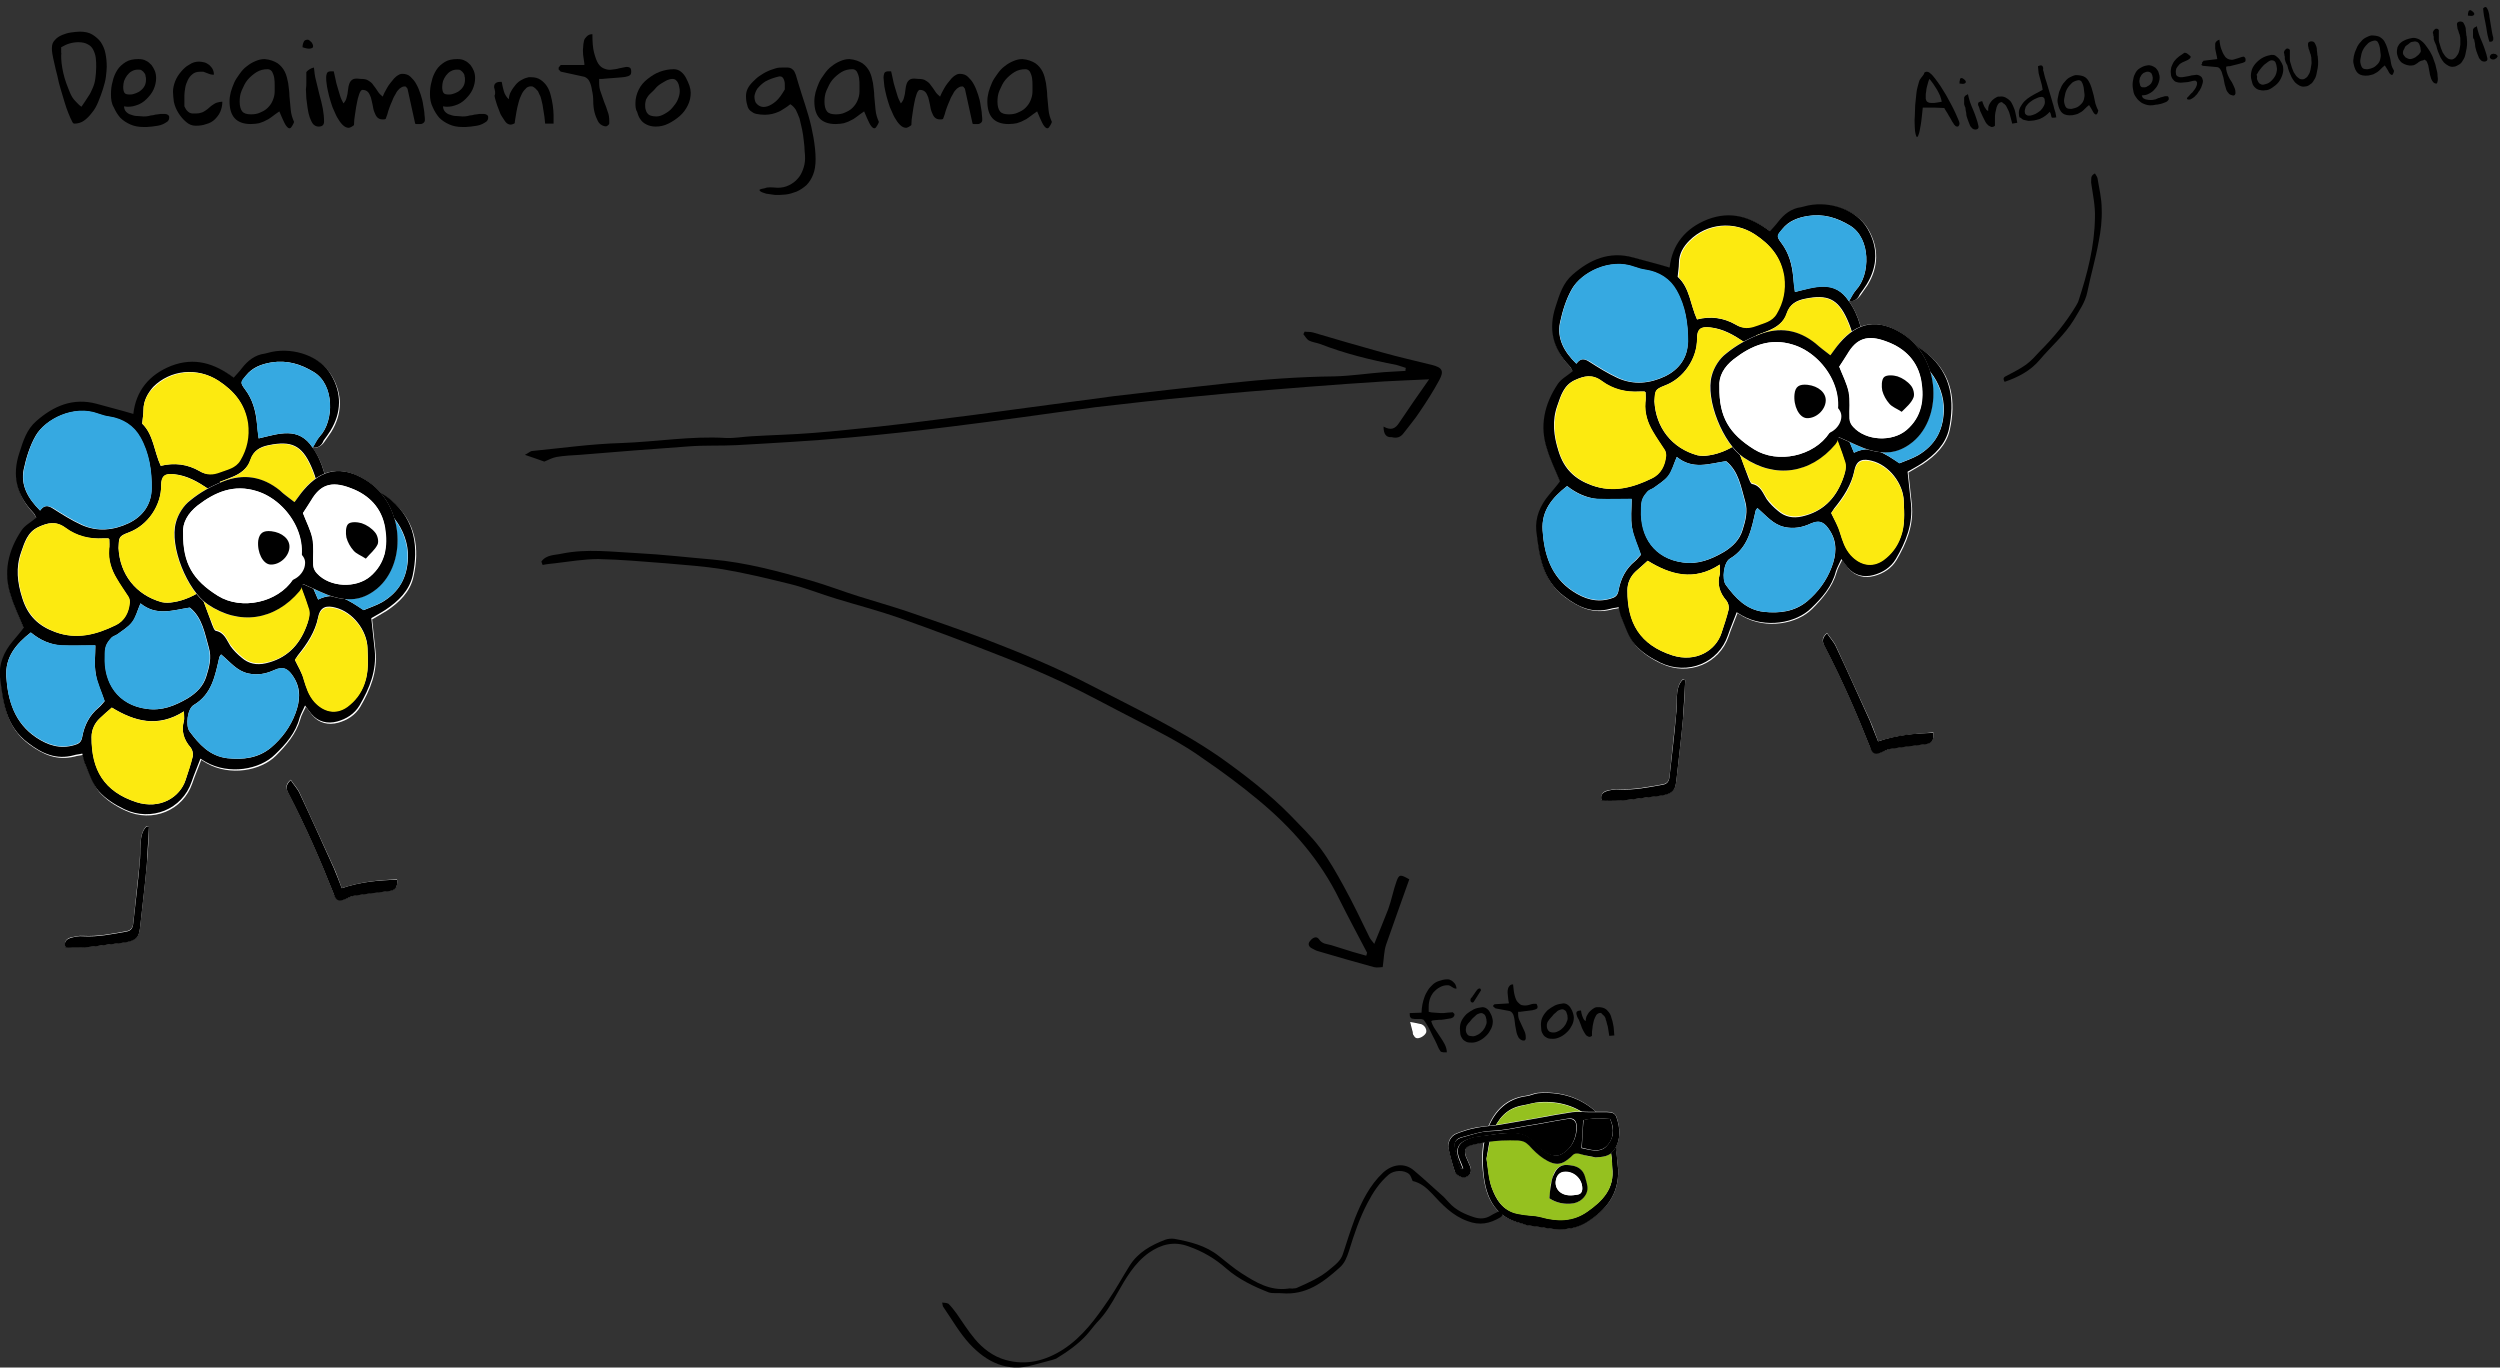 <?xml version="1.0" encoding="utf-8"?>
<!-- Generator: Adobe Illustrator 27.0.0, SVG Export Plug-In . SVG Version: 6.00 Build 0)  -->
<svg version="1.1" id="Layer_1" xmlns="http://www.w3.org/2000/svg" xmlns:xlink="http://www.w3.org/1999/xlink" x="0px" y="0px"
	 viewBox="0 0 592.5 324.1" style="enable-background:new 0 0 592.5 324.1;" xml:space="preserve">
<rect x="0" y="0" width="592.5" height="324.1" fill="#333333" stroke="none"/>
<style type="text/css">
	.st0{fill:#FFFFFF;}
	.st1{fill:#36A9E1;}
	.st2{fill:#FCEA10;}
	.st3{fill:#95C11F;}
</style>
<path class="st0" d="M74.1,106.2c1.2,0,2.1-0.5,2.8-1.5c0.5-0.8,1.1-1.5,1.6-2.3c2.7-4.4,2.7-8.9,0.2-13.2
	c-2.5-4.4-8.7-6.6-14.1-5.5c-0.5,0.1-1.1,0.4-1.6,0.4c-2.4,0.3-4.1,1.6-5.5,3.5c-0.6,0.7-1.2,1.4-1.9,2.2c-4.6-3.4-9.3-4.9-14.8-2.8
	c-5.4,2.1-8.5,5.9-9,11.4c-3.1-0.8-5.9-1.6-8.7-2.4c-5.6-1.5-10.2,0.5-14.3,4.1c-2.3,2-3.1,4.8-4,7.5c-1.8,5.4-0.7,10,3.2,14.1
	c0.3,0.4,0.5,0.9,0.8,1.3c-1.3,1.1-2.7,1.8-3.5,3c-3.3,4.8-4.4,10-2.5,15.6c0.8,2.5,2,4.9,3,7.5c-0.9,1-1.7,2.1-2.6,3.2
	c-2.1,2.4-3.3,5.4-3,8.5c0.6,5.8,1.3,11.6,6.7,15.6c3.4,2.5,6.6,3.9,10.8,2.9c0.6-0.2,1.2-0.2,2-0.4c0.3,1,0.4,2,0.8,2.8
	c1,2.1,1.7,4.4,3.1,6.1c1.6,1.8,3.7,3.2,6.1,4.3c6.4,3,13.7,0,15.9-6.5c0.6-1.8,1.4-3.6,2.1-5.5c0.5,0.3,0.9,0.6,1.3,0.8
	c5.5,3.1,12.8,1.8,16.4-1.8c2.5-2.5,4.8-5.2,5.8-8.7c0.2-0.9,0.8-1.8,1.3-2.9c0.7,0.9,1.1,1.5,1.5,2c1.6,1.9,3.8,2.4,6.1,1.8
	c2.2-0.6,4.1-1.8,5.3-3.8c2.4-4.1,4.1-8.3,3.6-13.2c-0.3-2.5-0.5-4.9-0.8-7.5c1-0.6,2.2-1.3,3.4-2c3-2,5.6-4.5,6.4-8.1
	c1.5-6.7,0.6-13-5-17.8c-3.7-3.2-8.8-4.3-13.1-1.6c-0.5,0.3-1,0.7-1.7,1.2C77.4,113.7,76.6,109.6,74.1,106.2L74.1,106.2z"/>
<path class="st0" d="M81,210.5c-0.7-1.8-1.2-3.4-1.9-4.9c-2.7-5.9-5.4-11.8-8.1-17.7c-0.5-1.1-1.4-2-2.1-3.1
	c-1.4,1.2-1.1,2.1-0.5,3.2c4,7.7,7.5,15.7,10.7,23.8c0.6,1.4,1.1,1.7,2.5,1.3c0.8-0.3,1.5-0.7,2.3-0.9c2.7-0.4,5.5-0.8,8.3-1.1
	c1.5-0.2,2.1-0.9,1.9-2.7C89.7,208.6,85.4,209,81,210.5z"/>
<path class="st0" d="M35.3,196c-0.2-0.1-0.4-0.1-0.6-0.2c-1.1,1.1-1.3,2.7-1.4,4.2c-0.1,1.5-0.1,3-0.2,4.5c-0.5,4.7-1,9.4-1.5,14.1
	c-0.1,1.1-0.4,1.9-1.7,2.1c-3.4,0.6-6.7,1.3-10.2,1.1c-1-0.1-2,0.2-3,0.4c-1,0.3-1.5,1-1.2,2.2c0.5,0,1.1,0.1,1.6,0.1
	c3.9,0.1,7.7-0.6,11.6-1.1c4.1-0.5,4.3-1.5,4.6-4.6c0.5-4.7,1.1-9.4,1.5-14.1C35.1,201.9,35.2,198.9,35.3,196z"/>
<path d="M74.1,106.1c2.5,3.5,3.3,7.6,3.9,12.1c0.7-0.5,1.2-0.9,1.7-1.2c4.3-2.7,9.4-1.6,13.1,1.6c5.6,4.8,6.4,11.1,5,17.8
	c-0.8,3.6-3.4,6.1-6.4,8.1c-1.2,0.8-2.4,1.4-3.4,2c0.3,2.6,0.5,5,0.8,7.5c0.5,4.9-1.2,9.1-3.6,13.2c-1.2,2-3.1,3.2-5.3,3.8
	c-2.3,0.6-4.5,0.1-6.1-1.8c-0.5-0.6-0.9-1.2-1.5-2c-0.5,1.1-1,2-1.3,2.9c-0.9,3.6-3.3,6.3-5.8,8.7c-3.6,3.6-10.9,4.9-16.4,1.8
	c-0.4-0.2-0.8-0.5-1.3-0.8c-0.7,1.9-1.5,3.7-2.1,5.5c-2.2,6.5-9.5,9.5-15.9,6.5c-2.3-1.1-4.5-2.5-6.1-4.3c-1.5-1.7-2.2-4-3.1-6.1
	c-0.4-0.8-0.5-1.7-0.8-2.8c-0.8,0.2-1.4,0.2-2,0.4c-4.1,1.1-7.4-0.3-10.8-2.9c-5.4-4-6-9.8-6.7-15.6c-0.3-3.1,0.9-6,3-8.5
	c0.9-1.1,1.8-2.1,2.6-3.2c-1-2.5-2.2-4.9-3-7.5c-1.9-5.6-0.7-10.8,2.5-15.6c0.8-1.2,2.2-1.9,3.5-3c-0.2-0.4-0.4-0.9-0.8-1.3
	c-3.9-4.1-5-8.7-3.2-14.1c0.9-2.8,1.7-5.5,4-7.5c4.1-3.6,8.7-5.6,14.3-4.1c2.8,0.8,5.7,1.5,8.7,2.4c0.6-5.4,3.7-9.3,9-11.4
	c5.5-2.1,10.2-0.6,14.8,2.8c0.7-0.8,1.3-1.4,1.9-2.2c1.4-1.8,3.1-3.2,5.5-3.5c0.5-0.1,1.1-0.3,1.6-0.4c5.4-1.1,11.6,1.1,14.1,5.5
	c2.5,4.3,2.5,8.8-0.2,13.2c-0.5,0.8-1,1.5-1.6,2.3C76.2,105.7,75.3,106.2,74.1,106.1c0.5-0.9,1-1.9,1.7-2.7
	c3.4-3.6,3.5-12.2-1.4-15.2c-3.1-1.9-6.3-2.9-10.1-2.3c-2.4,0.4-4.5,1.2-6,3.1c-1.3,1.6-1.4,1.7-0.2,3.3c1.8,2.4,2.5,5.1,2.8,8.1
	c0.1,1.2,0.3,2.3,0.4,3.5C66.1,102.8,70.8,101,74.1,106.1z M9.5,121c1-1.4,1.9-1.2,3-0.5c2.2,1.4,4.4,2.8,6.8,3.9
	c3.8,1.7,7.6,1.3,11.2-0.4c3.3-1.6,5.4-4.4,5.4-8.2c0.1-4.2-0.6-8.4-2.7-12.1c-1.5-2.7-4.1-4.4-7.3-4.9c-0.9-0.1-1.8-0.4-2.7-0.7
	c-5.9-2.2-12.5,1.4-14.7,5.1c-1.4,2.4-2.3,5.3-2.9,8.1C4.9,114.9,6.5,118,9.5,121z M28.1,129.9c0.3,6.2,4.1,11.1,10.2,12.8
	c0.9,0.2,1.9,0.2,2.8,0c4.9-0.7,12-5.1,12.7-11.9c0.2-1.5,0.6-2.9,0.9-4.4c0.4-2,0-3.8-0.9-5.6c-1.1-2.1-2.5-3.7-4.4-4.9
	c-2.5-1.7-5-3.2-8.1-3.5c-2.2-0.3-3.1,0.5-3.1,2.6c0.1,4.7-3.1,9.5-7.7,11.2C28.1,127.1,28.2,127.3,28.1,129.9z M25.9,127.8
	c-0.1-0.1-0.2-0.2-0.3-0.2c-0.4,0-0.7,0-1.1,0c-3.3,0.2-6.4-0.5-9-2.5c-2.3-1.7-4.2-1.2-6.4-0.2c-2.6,1.2-3.3,3.7-4.1,6
	c-1.3,3.6-0.9,7.2,0.3,10.9c1.3,4.2,3.9,6.6,7.8,8c5,1.8,9.7,0.6,14.2-1.6c2.2-1.1,3.2-3.1,3.4-5.4c0.1-0.5-0.1-1.1-0.4-1.5
	c-0.9-1.4-1.9-2.8-2.7-4.2c-1.2-2.1-2-4.4-1.8-6.9C26,129.4,25.9,128.5,25.9,127.8z M33.3,143c-0.8,1.8-1.1,3.4-2,4.5
	c-0.9,1.1-2.2,1.9-3.4,2.8c-0.4,0.3-1.1,0.5-1.4,0.8c-0.5,0.6-1.1,1.2-1.3,1.9c-0.3,0.8-0.3,1.6-0.3,2.5c-0.3,6.4,3.1,11.6,9.9,12.5
	c3.6,0.5,6.6-0.7,9.7-2.5c2.1-1.3,3.7-2.9,4.4-5.2c0.7-2.2,1.3-4.5,0.6-6.8c-1-3.4-1.5-7.1-4.5-9.5C41,144.6,37.1,146.1,33.3,143z
	 M38.1,110.4c3.2-0.8,6.3-0.4,9.1,1.2c1.6,1,3.1,0.8,4.7,0.3c1.8-0.7,3.8-1,4.9-2.9c1.6-2.7,2.3-5.6,1.8-8.8
	c-0.6-4.6-3.2-7.6-6.9-10c-4.9-3.2-11.3-2.6-15.4,1.5C35,93.2,34,95,34,97.2c0,1-0.2,2-0.3,3.2C36.4,103,36.5,107,38.1,110.4z
	 M75.4,142.1c4.2-2.1,7.3,0.2,10.8,2.5c1.4-0.6,3-1.1,4.4-1.9c4-2.4,5.9-5.8,6.1-10.5c0.2-6.8-5-13-10.7-14.2c-4.7-1-7.6,2-8.4,5.3
	c-0.8,3.3-1.9,6.4-4.4,8.9c-1,1-1,2.1-0.5,3.3C73.5,137.6,74.3,139.7,75.4,142.1z M52.1,114.2c0.2,0.5,0.3,0.7,0.4,0.8
	c3.9,3.4,4.9,7.7,4.3,12.6c-0.2,1.7,0.4,2.6,2.1,3.4c1.1,0.5,2.3,0.8,3.4,1.3c5.6,2.5,9.6-0.4,11.5-4.6c2.5-5.7,2.5-11.6-0.1-17.3
	c-2.2-4.9-4.7-6-10-4.9c-2.1,0.4-3.6,1.3-4.3,3.4c-0.7,2.2-2.5,3.4-4.5,4.2C54,113.5,53.1,113.8,52.1,114.2z M7.3,149.9
	c-3.6,2.8-6.1,5.9-5.8,10.5c0.4,5.7,2,11,7.1,14.4c2.7,1.8,5.6,2.8,9,1.8c1.1-0.3,1.7-0.7,1.9-2c0.5-2.7,1.7-5.1,3.9-6.9
	c0.6-0.5,1-1.1,1.4-1.5c-0.8-2.3-1.8-4.3-2.1-6.4c-0.4-2.2-0.1-4.5-0.1-6.8c-2.9,0-5.4,0.1-8,0C12,152.8,9.6,151.8,7.3,149.9z
	 M52.4,155.1c-0.2,0.3-0.3,0.4-0.4,0.6c-1,4.3-1.7,8.8-6.1,11.4c-1.5,0.9-1.9,4.8-1,6.2c2.3,3.1,4.8,5.9,9,6.4
	c3.7,0.4,7.3,0,10.3-2.5c2.6-2.2,4.6-4.9,5.8-8.1c1.1-2.9,1.4-5.8-0.4-8.6c-1.2-1.9-2.3-2.7-4.6-1.7c-1.9,0.9-4,1.3-6.2,0.8
	C56.1,159,54.6,156.9,52.4,155.1z M48.1,142.1c0.8,2.2,1.5,4.1,2.2,6c0.2,0.5,0.5,1.3,0.8,1.4c2.1,0.4,2.6,2.2,3.5,3.6
	c0.7,1,1.7,2,2.7,2.8c1.6,1.4,3.5,1.8,5.7,1.3c4.8-1.1,7.8-4.1,9.5-8.5c0.5-1.3,1-2.8,0.7-4c-0.9-3.3-2.3-6.4-3.6-9.8
	c-5.2,1.9-9.4-1-14.1-2.2C54.2,136.6,51.9,140,48.1,142.1z M26.5,167.7c-1.1,1-2,1.8-2.8,2.5c-1.3,1.2-2,2.8-2,4.5
	c0,7.8,3,12.9,10.6,15.4c5.6,1.8,10.3-1.1,11.7-5.3c0.6-1.9,1.2-3.7,1.7-5.6c0.1-0.6-0.1-1.5-0.5-2c-1.7-1.9-2.3-4-1.6-6.4
	c0.1-0.5,0-1.1,0-2.2C37.4,172.5,31.9,171,26.5,167.7z M69.9,156.4c0.8,1.7,1.7,3.1,2.1,4.6c0.6,1.9,1.1,3.6,2.5,5.2
	c2.2,2.5,5.1,3.2,7.8,1.2c1.9-1.4,3.3-3.2,4.1-5.5c1-2.7,0.8-5.5,0.7-8.3c-0.1-4.2-3.5-8.6-7.6-9.6c-1.9-0.5-3.6-0.4-4.1,2.3
	c-0.7,3.4-2.6,6.3-4.8,9C70.3,155.8,70,156.2,69.9,156.4z"/>
<path d="M327.9,101.1c1.8,1,2.8,0.5,3.7-0.9c2.2-3.3,4.5-6.6,7.1-10.3c-4,0.2-7.4,0.3-10.7,0.5c-6.1,0.4-12.2,0.8-18.3,1.3
	c-8.9,0.7-17.8,1.4-26.7,2.3c-7.8,0.7-15.5,1.6-23.3,2.5c-11.4,1.5-22.8,3.2-34.3,4.6c-8,1-16.1,1.9-24.1,2.6
	c-8.9,0.8-17.8,1.3-26.7,1.8c-3.8,0.2-7.6,0-11.4,0.3c-8.6,0.6-17.2,1.3-25.8,2c-1.8,0.1-3.7,0.2-5.5,0.5c-1.1,0.2-2.1,0.8-2.9,1.1
	c-1.4-0.5-2.8-1-4.6-1.6c0.8-0.4,1.2-0.8,1.6-0.9c7.1-0.7,14.2-1.7,21.3-1.9c8.3-0.3,16.5-1.7,24.7-1.2c2,0.1,4.1-0.3,6.1-0.4
	c4.9-0.3,9.8-0.4,14.7-0.8c5.2-0.4,10.4-1,15.5-1.5c4.4-0.5,8.9-1,13.3-1.6c6.4-0.8,12.7-1.6,19.1-2.5c7.7-1,15.5-2.1,23.2-3.1
	c9.1-1.1,18.3-2.1,27.4-3.1c8.3-0.9,16.6-1.5,25-1.6c3.9-0.1,7.8-0.7,11.7-1c1.7-0.1,3.4-0.2,5.1-0.3c0-0.2,0-0.5,0.1-0.7
	c-0.7-0.2-1.4-0.5-2.2-0.7c-6.2-1.2-12.3-2.7-18.2-5c-0.9-0.3-1.8-0.4-2.6-0.8c-0.5-0.3-0.9-1-1.3-1.5c0.1-0.2,0.2-0.4,0.3-0.6
	c0.7,0.1,1.3,0,2,0.2c5.4,1.6,10.9,3.2,16.3,4.7c3.9,1.1,7.9,2,11.9,3c2.4,0.6,2.9,1.4,1.7,3.6c-1.4,2.6-3,5.1-4.7,7.6
	c-1.1,1.7-2.5,3.3-3.7,4.9c-0.8,1.1-1.7,1.3-2.9,1C328.6,103.7,327.9,103,327.9,101.1z"/>
<path d="M81,210.5c4.4-1.5,8.7-1.9,13.1-2c0.2,1.8-0.4,2.5-1.9,2.7c-2.8,0.3-5.5,0.7-8.3,1.1c-0.8,0.1-1.5,0.6-2.3,0.9
	c-1.4,0.5-2,0.2-2.5-1.3c-3.2-8.1-6.7-16.1-10.7-23.8c-0.6-1.1-0.8-2,0.5-3.2c0.7,1.1,1.6,2,2.1,3.1c2.8,5.9,5.4,11.8,8.1,17.7
	C79.7,207.1,80.3,208.7,81,210.5z"/>
<path d="M35.3,196c-0.2,2.9-0.3,5.9-0.5,8.8c-0.4,4.7-1,9.4-1.5,14.1c-0.3,3.1-0.5,4.1-4.6,4.6c-3.9,0.4-7.7,1.2-11.6,1.1
	c-0.5,0-1.1,0-1.6-0.1c-0.4-1.2,0.2-1.9,1.2-2.2c1-0.3,2-0.5,3-0.4c3.5,0.2,6.8-0.5,10.2-1.1c1.3-0.2,1.6-1,1.7-2.1
	c0.5-4.7,1.1-9.4,1.5-14.1c0.2-1.5,0.1-3,0.2-4.5c0.1-1.6,0.3-3.1,1.4-4.2C34.9,195.9,35.1,195.9,35.3,196z"/>
<path class="st1" d="M9.5,121c-3-3-4.6-6.1-3.8-9.8c0.6-2.8,1.4-5.6,2.9-8.1c2.1-3.7,8.8-7.3,14.7-5.1c0.9,0.3,1.8,0.6,2.7,0.7
	c3.2,0.5,5.8,2.2,7.3,4.9c2.1,3.7,2.7,7.9,2.7,12.1c-0.1,3.8-2.1,6.6-5.4,8.2c-3.6,1.7-7.5,2.2-11.2,0.4c-2.4-1.1-4.6-2.5-6.8-3.9
	C11.4,119.8,10.5,119.6,9.5,121z"/>
<path class="st2" d="M28.1,129.9c0.1-2.6,0.1-2.8,2.4-3.7c4.6-1.7,7.7-6.5,7.7-11.2c0-2.2,0.8-2.9,3.1-2.6c3,0.4,5.6,1.8,8.1,3.5
	c1.9,1.3,3.3,2.9,4.4,4.9c0.9,1.8,1.3,3.7,0.9,5.6c-0.3,1.5-0.8,2.9-0.9,4.4c-0.7,6.9-7.8,11.2-12.7,11.9c-0.9,0.1-1.9,0.2-2.8,0
	C32.2,141,28.4,136.1,28.1,129.9z"/>
<path class="st2" d="M25.9,127.8c0,0.8,0.1,1.6,0,2.4c-0.2,2.5,0.5,4.8,1.8,6.9c0.8,1.4,1.8,2.8,2.7,4.2c0.3,0.4,0.4,1,0.4,1.5
	c-0.2,2.3-1.2,4.4-3.4,5.4c-4.5,2.2-9.2,3.5-14.2,1.6c-3.8-1.4-6.5-3.9-7.8-8c-1.2-3.7-1.5-7.2-0.3-10.9c0.8-2.3,1.5-4.8,4.1-6
	c2.2-1,4.1-1.5,6.4,0.2c2.6,1.9,5.7,2.7,9,2.5c0.4,0,0.7,0,1.1,0C25.7,127.6,25.8,127.7,25.9,127.8z"/>
<path class="st1" d="M33.3,143c3.8,3.1,7.7,1.6,11.6,1c3,2.4,3.5,6.1,4.5,9.5c0.7,2.4,0.1,4.6-0.6,6.8c-0.7,2.3-2.2,3.9-4.4,5.2
	c-3.1,1.8-6.1,3-9.7,2.5c-6.8-0.9-10.2-6.1-9.9-12.5c0-0.8,0-1.7,0.3-2.5c0.3-0.7,0.8-1.4,1.3-1.9c0.4-0.4,1-0.5,1.4-0.8
	c1.2-0.9,2.5-1.6,3.4-2.8C32.1,146.4,32.5,144.9,33.3,143z"/>
<path class="st2" d="M38.1,110.4c-1.6-3.5-1.7-7.4-4.4-10c0.1-1.2,0.3-2.2,0.3-3.2c0-2.2,1-4,2.5-5.4c4.1-4.1,10.5-4.7,15.4-1.5
	c3.6,2.4,6.2,5.4,6.9,10c0.4,3.2-0.2,6.1-1.8,8.8c-1.1,1.9-3.1,2.2-4.9,2.9c-1.6,0.6-3.1,0.7-4.7-0.3
	C44.5,110,41.4,109.6,38.1,110.4z"/>
<path class="st1" d="M75.4,142.1c-1-2.4-1.9-4.5-2.8-6.6c-0.6-1.2-0.5-2.3,0.5-3.3c2.5-2.4,3.5-5.6,4.4-8.9c0.8-3.3,3.7-6.3,8.4-5.3
	c5.7,1.2,10.9,7.4,10.7,14.2c-0.1,4.8-2.1,8.2-6.1,10.5c-1.4,0.8-3,1.3-4.4,1.9C82.7,142.3,79.6,139.9,75.4,142.1z"/>
<path class="st2" d="M52.1,114.2c1-0.4,1.9-0.7,2.7-1c2-0.8,3.8-2,4.5-4.2c0.7-2.1,2.2-2.9,4.3-3.4c5.4-1.1,7.8,0,10,4.9
	c2.6,5.7,2.6,11.6,0.1,17.3c-1.8,4.2-5.9,7.1-11.5,4.6c-1.1-0.5-2.3-0.8-3.4-1.3c-1.8-0.8-2.4-1.6-2.1-3.4c0.6-4.9-0.4-9.2-4.3-12.6
	C52.4,114.9,52.4,114.7,52.1,114.2z"/>
<path class="st1" d="M7.3,149.9c2.3,1.9,4.7,2.9,7.3,3c2.6,0.1,5.1,0,8,0c0,2.3-0.3,4.6,0.1,6.8c0.4,2.1,1.4,4.2,2.1,6.4
	c-0.4,0.4-0.9,1-1.4,1.5c-2.2,1.8-3.4,4.2-3.9,6.9c-0.2,1.2-0.8,1.7-1.9,2c-3.3,1-6.3,0-9-1.8c-5.1-3.4-6.8-8.6-7.1-14.4
	C1.2,155.9,3.7,152.7,7.3,149.9z"/>
<path class="st1" d="M52.4,155.1c2.1,1.8,3.7,3.9,6.4,4.5c2.2,0.5,4.3,0.1,6.2-0.8c2.3-1.1,3.4-0.2,4.6,1.7c1.7,2.8,1.5,5.7,0.4,8.6
	c-1.2,3.2-3.2,5.9-5.8,8.1c-3,2.4-6.6,2.9-10.3,2.5c-4.2-0.5-6.7-3.3-9-6.4c-1-1.3-0.5-5.3,1-6.2c4.4-2.6,5.1-7.1,6.1-11.4
	C52.1,155.6,52.2,155.4,52.4,155.1z"/>
<path class="st2" d="M48.1,142.1c3.8-2.1,6.1-5.5,7.5-9.6c4.7,1.2,8.8,4.1,14.1,2.2c1.3,3.4,2.6,6.6,3.6,9.8c0.3,1.2-0.2,2.7-0.7,4
	c-1.7,4.4-4.7,7.5-9.5,8.5c-2.2,0.5-4.1,0.1-5.7-1.3c-1-0.8-1.9-1.8-2.7-2.8c-1-1.4-1.4-3.2-3.5-3.6c-0.4-0.1-0.7-0.9-0.8-1.4
	C49.6,146.2,48.9,144.3,48.1,142.1z"/>
<path class="st2" d="M26.5,167.7c5.4,3.3,11,4.9,17.1,0.9c0,1.1,0.1,1.7,0,2.2c-0.7,2.5,0,4.5,1.6,6.4c0.4,0.5,0.6,1.4,0.5,2
	c-0.4,1.9-1.1,3.8-1.7,5.6c-1.3,4.2-6.1,7.1-11.7,5.3c-7.7-2.5-10.7-7.7-10.6-15.4c0-1.7,0.7-3.3,2-4.5
	C24.5,169.4,25.3,168.7,26.5,167.7z"/>
<path class="st2" d="M69.9,156.4c0.1-0.2,0.4-0.6,0.7-0.9c2.3-2.6,4.1-5.5,4.8-9c0.6-2.7,2.3-2.8,4.1-2.3c4.1,1,7.5,5.4,7.6,9.6
	c0.1,2.8,0.3,5.6-0.7,8.3c-0.8,2.3-2.2,4.1-4.1,5.5c-2.7,1.9-5.6,1.2-7.8-1.2c-1.4-1.6-1.9-3.3-2.5-5.2
	C71.6,159.5,70.7,158,69.9,156.4z"/>
<path class="st1" d="M74.1,106.1c-3.4-5.1-8-3.3-12.8-2.2c-0.2-1.2-0.4-2.4-0.4-3.5c-0.2-2.9-1-5.7-2.8-8.1
	c-1.2-1.6-1.2-1.8,0.2-3.3c1.6-1.9,3.7-2.7,6-3.1c3.7-0.6,6.9,0.4,10.1,2.3c4.9,3,4.8,11.5,1.4,15.2
	C75.1,104.2,74.7,105.3,74.1,106.1C74.1,106.2,74.1,106.1,74.1,106.1z"/>
<g>
	<path class="st0" d="M69.8,119c-1.4-1-2.5-1.9-3.6-2.8c-4.1-3.3-8.6-4-13.4-2.1c-2.8,1.1-5.5,2.6-7.8,4.5c-1.5,1.2-2.8,3.3-3.4,5.2
		c-1.6,5.7,2.7,16.1,7.5,19.4c7.5,5.1,15.9,3.9,21.8-3.1c0.5-0.6,0.7-1.4,0.8-1.7c3.1,1.3,5.2,2.5,7.5,3.1c3.2,0.9,6.2,0.7,9.3-1.4
		c8-5.6,7.7-20.6-2-26.4c-5.6-3.4-10.4-2.6-14.6,2.4C71.3,116.9,70.7,117.7,69.8,119z"/>
	<path d="M69.8,119c0.9-1.2,1.5-2.1,2.2-2.9c4.3-5,9-5.8,14.6-2.4c9.6,5.8,10,20.8,2,26.4c-3.1,2.2-6.1,2.3-9.3,1.4
		c-2.3-0.6-4.4-1.8-7.5-3.1c-0.1,0.3-0.3,1.1-0.8,1.7c-5.9,7-14.3,8.2-21.8,3.1c-4.8-3.3-9.1-13.7-7.5-19.4c0.5-1.9,1.8-4,3.4-5.2
		c2.3-1.9,5-3.4,7.8-4.5c4.8-1.9,9.3-1.2,13.4,2.1C67.2,117.1,68.4,117.9,69.8,119z M43.4,126.4c-0.1,7.1,2.3,11.1,8.2,14.8
		c5.6,3.5,14.2,1.6,17.8-3.9c5.5-8.3-0.9-18.6-8.6-20.9c-5.4-1.7-9.8,0.2-14,3.4C44.6,121.6,43.2,123.9,43.4,126.4z M71.8,121.6
		c0.8,2.1,1.8,4,2.2,6c0.4,2,0.1,4.2,0.2,6.3c0,0.7,0.4,1.5,0.9,2c3,3.3,9.2,3.6,12.6,0.7c3.6-3.1,4.2-7.2,3.5-11.5
		c-0.7-4.7-3.8-7.8-8.1-9.4c-4.8-1.8-7.3-0.7-9.4,2.9C73.1,119.6,72.4,120.6,71.8,121.6z"/>
	<path class="st0" d="M43.4,126.4c-0.2-2.5,1.1-4.8,3.5-6.6c4.1-3.2,8.6-5.1,14-3.4c7.7,2.4,14.1,12.6,8.6,20.9
		c-3.6,5.5-12.2,7.4-17.8,3.9C45.7,137.5,43.4,133.5,43.4,126.4z"/>
	<path class="st0" d="M71.8,121.6c0.7-1,1.4-2,2-3c2.2-3.6,4.6-4.8,9.4-2.9c4.3,1.6,7.3,4.7,8.1,9.4c0.7,4.3,0.1,8.4-3.5,11.5
		c-3.4,2.9-9.6,2.6-12.6-0.7c-0.5-0.5-0.9-1.3-0.9-2c-0.1-2.1,0.2-4.2-0.2-6.3C73.6,125.6,72.6,123.7,71.8,121.6z"/>
	<path class="st0" d="M88.2,134.9c1.1-1.2,2.2-2.1,2.8-3.3c0.3-0.7,0-2.1-0.6-2.8c-0.8-1-2-1.8-3.2-2.2c-1-0.3-2.6-0.4-3.2,0.2
		c-0.6,0.6-0.6,2.1-0.4,3.2c0.2,1.1,0.9,2.2,1.7,3.1C85.9,133.8,86.9,134.2,88.2,134.9z"/>
	<path class="st0" d="M68,129.9c-2-0.2-2.9,0.4-3.1,2.1c-0.3,2.8,1.1,5.6,2.9,5.7c2.2,0.1,4.4-1.9,4.5-4.1
		C72.5,131.8,70.6,130.2,68,129.9z"/>
	<path d="M86.7,132.4c-1.2-0.8-2.2-1.1-2.9-1.9c-0.8-0.9-1.4-2-1.7-3.1c-0.2-1-0.2-2.6,0.4-3.2c0.6-0.6,2.2-0.5,3.2-0.2
		c1.2,0.4,2.4,1.2,3.2,2.2c0.6,0.7,0.9,2.1,0.6,2.8C88.9,130.3,87.7,131.2,86.7,132.4z"/>
	<path d="M64.3,125.9c2.6,0.3,4.4,1.9,4.3,3.8c-0.1,2.2-2.3,4.2-4.5,4.1c-1.8-0.1-3.2-2.9-2.9-5.7C61.5,126.3,62.4,125.7,64.3,125.9
		z"/>
</g>
<path class="st0" d="M438.2,71.4c1.2,0,2.1-0.5,2.8-1.5c0.5-0.8,1.1-1.5,1.6-2.3c2.7-4.4,2.7-8.9,0.2-13.2
	c-2.5-4.4-8.7-6.6-14.1-5.5c-0.5,0.1-1.1,0.4-1.6,0.4c-2.4,0.3-4.1,1.6-5.5,3.5c-0.6,0.7-1.2,1.4-1.9,2.2c-4.6-3.4-9.3-4.9-14.8-2.8
	c-5.4,2.1-8.5,5.9-9,11.4c-3.1-0.8-5.9-1.6-8.7-2.4c-5.6-1.5-10.2,0.5-14.3,4.1c-2.3,2-3.1,4.8-4,7.5c-1.8,5.4-0.7,10,3.2,14.1
	c0.3,0.4,0.5,0.9,0.8,1.3c-1.3,1.1-2.7,1.8-3.5,3c-3.3,4.8-4.4,10-2.5,15.6c0.8,2.5,2,4.9,3,7.5c-0.9,1-1.7,2.1-2.6,3.2
	c-2.1,2.4-3.3,5.4-3,8.5c0.6,5.8,1.3,11.6,6.7,15.6c3.4,2.5,6.6,3.9,10.8,2.9c0.6-0.2,1.2-0.2,2-0.4c0.3,1,0.4,2,0.8,2.8
	c1,2.1,1.7,4.4,3.1,6.1c1.6,1.8,3.7,3.2,6.1,4.3c6.4,3,13.7,0,15.9-6.5c0.6-1.8,1.4-3.6,2.1-5.5c0.5,0.3,0.9,0.6,1.3,0.8
	c5.5,3.1,12.8,1.8,16.4-1.8c2.5-2.5,4.8-5.2,5.8-8.7c0.2-0.9,0.8-1.8,1.3-2.9c0.7,0.9,1.1,1.5,1.5,2c1.6,1.9,3.8,2.4,6.1,1.8
	c2.2-0.6,4.1-1.8,5.3-3.8c2.4-4.1,4.1-8.3,3.6-13.2c-0.3-2.5-0.5-4.9-0.8-7.5c1-0.6,2.2-1.3,3.4-2c3-2,5.6-4.5,6.4-8.1
	c1.5-6.7,0.6-13-5-17.8c-3.7-3.2-8.8-4.3-13.1-1.6c-0.5,0.3-1,0.7-1.7,1.2C441.5,79,440.7,74.9,438.2,71.4L438.2,71.4z"/>
<path class="st0" d="M445.1,175.7c-0.7-1.8-1.2-3.4-1.9-4.9c-2.7-5.9-5.4-11.8-8.1-17.7c-0.5-1.1-1.4-2-2.1-3.1
	c-1.4,1.2-1.1,2.1-0.5,3.2c4,7.7,7.5,15.7,10.7,23.8c0.6,1.4,1.1,1.7,2.5,1.3c0.8-0.3,1.5-0.7,2.3-0.9c2.7-0.4,5.5-0.8,8.3-1.1
	c1.5-0.2,2.1-0.9,1.9-2.7C453.7,173.9,449.5,174.3,445.1,175.7z"/>
<path class="st0" d="M399.4,161.2c-0.2-0.1-0.4-0.1-0.6-0.2c-1.1,1.1-1.3,2.7-1.4,4.2c-0.1,1.5-0.1,3-0.2,4.5
	c-0.5,4.7-1,9.4-1.5,14.1c-0.1,1.1-0.4,1.9-1.7,2.1c-3.4,0.6-6.7,1.3-10.2,1.1c-1-0.1-2,0.2-3,0.4c-1,0.3-1.5,1-1.2,2.2
	c0.5,0,1.1,0.1,1.6,0.1c3.9,0.1,7.7-0.6,11.6-1.1c4.1-0.5,4.3-1.5,4.6-4.6c0.5-4.7,1.1-9.4,1.5-14.1
	C399.2,167.1,399.2,164.2,399.4,161.2z"/>
<path d="M438.2,71.4c2.5,3.5,3.3,7.6,3.9,12.1c0.7-0.5,1.2-0.9,1.7-1.2c4.3-2.7,9.4-1.6,13.1,1.6c5.6,4.8,6.4,11.1,5,17.8
	c-0.8,3.6-3.4,6.1-6.4,8.1c-1.2,0.8-2.4,1.4-3.4,2c0.3,2.6,0.5,5,0.8,7.5c0.5,4.9-1.2,9.1-3.6,13.2c-1.2,2-3.1,3.2-5.3,3.8
	c-2.3,0.6-4.5,0.1-6.1-1.8c-0.5-0.6-0.9-1.2-1.5-2c-0.5,1.1-1,2-1.3,2.9c-0.9,3.6-3.3,6.3-5.8,8.7c-3.6,3.6-10.9,4.9-16.4,1.8
	c-0.4-0.2-0.8-0.5-1.3-0.8c-0.7,1.9-1.5,3.7-2.1,5.5c-2.2,6.5-9.5,9.5-15.9,6.5c-2.3-1.1-4.5-2.5-6.1-4.3c-1.5-1.7-2.2-4-3.1-6.1
	c-0.4-0.8-0.5-1.7-0.8-2.8c-0.8,0.2-1.4,0.2-2,0.4c-4.1,1.1-7.4-0.3-10.8-2.9c-5.4-4-6-9.8-6.7-15.6c-0.3-3.1,0.9-6,3-8.5
	c0.9-1.1,1.8-2.1,2.6-3.2c-1-2.5-2.2-4.9-3-7.5c-1.9-5.6-0.7-10.8,2.5-15.6c0.8-1.2,2.2-1.9,3.5-3c-0.2-0.4-0.4-0.9-0.8-1.3
	c-3.9-4.1-5-8.7-3.2-14.1c0.9-2.8,1.7-5.5,4-7.5c4.1-3.6,8.7-5.6,14.3-4.1c2.8,0.8,5.7,1.5,8.7,2.4c0.6-5.4,3.7-9.3,9-11.4
	c5.5-2.1,10.2-0.6,14.8,2.8c0.7-0.8,1.3-1.4,1.9-2.2c1.4-1.8,3.1-3.2,5.5-3.5c0.5-0.1,1.1-0.3,1.6-0.4c5.4-1.1,11.6,1.1,14.1,5.5
	c2.5,4.3,2.5,8.8-0.2,13.2c-0.5,0.8-1,1.5-1.6,2.3C440.3,70.9,439.4,71.5,438.2,71.4c0.5-0.9,1-1.9,1.7-2.7
	c3.4-3.6,3.5-12.2-1.4-15.2c-3.1-1.9-6.3-2.9-10.1-2.3c-2.4,0.4-4.5,1.2-6,3.1c-1.3,1.6-1.4,1.7-0.2,3.3c1.8,2.4,2.5,5.1,2.8,8.1
	c0.1,1.2,0.3,2.3,0.4,3.5C430.2,68,434.8,66.2,438.2,71.4z M373.6,86.2c1-1.4,1.9-1.2,3-0.5c2.2,1.4,4.4,2.8,6.8,3.9
	c3.8,1.7,7.6,1.3,11.2-0.4c3.3-1.6,5.4-4.4,5.4-8.2c0.1-4.2-0.6-8.4-2.7-12.1c-1.5-2.7-4.1-4.4-7.3-4.9c-0.9-0.1-1.8-0.4-2.7-0.7
	c-5.9-2.2-12.5,1.4-14.7,5.1c-1.4,2.4-2.3,5.3-2.9,8.1C369,80.2,370.6,83.3,373.6,86.2z M392.1,95.1c0.3,6.2,4.1,11.1,10.2,12.8
	c0.9,0.2,1.9,0.2,2.8,0c4.9-0.7,12-5.1,12.7-11.9c0.2-1.5,0.6-2.9,0.9-4.4c0.4-2,0-3.8-0.9-5.6c-1.1-2.1-2.5-3.7-4.4-4.9
	c-2.5-1.7-5-3.2-8.1-3.5c-2.2-0.3-3.1,0.5-3.1,2.6c0.1,4.7-3.1,9.5-7.7,11.2C392.2,92.3,392.3,92.6,392.1,95.1z M390,93
	c-0.1-0.1-0.2-0.2-0.3-0.2c-0.4,0-0.7,0-1.1,0c-3.3,0.2-6.4-0.5-9-2.5c-2.3-1.7-4.2-1.2-6.4-0.2c-2.6,1.2-3.3,3.7-4.1,6
	c-1.3,3.6-0.9,7.2,0.3,10.9c1.3,4.2,3.9,6.6,7.8,8c5,1.8,9.7,0.6,14.2-1.6c2.2-1.1,3.2-3.1,3.4-5.4c0.1-0.5-0.1-1.1-0.4-1.5
	c-0.9-1.4-1.9-2.8-2.7-4.2c-1.2-2.1-2-4.4-1.8-6.9C390.1,94.6,390,93.8,390,93z M397.4,108.3c-0.8,1.8-1.1,3.4-2,4.5
	c-0.9,1.1-2.2,1.9-3.4,2.8c-0.4,0.3-1.1,0.5-1.4,0.8c-0.5,0.6-1.1,1.2-1.3,1.9c-0.3,0.8-0.3,1.6-0.3,2.5c-0.3,6.4,3.1,11.6,9.9,12.5
	c3.6,0.5,6.6-0.7,9.7-2.5c2.1-1.3,3.7-2.9,4.4-5.2c0.7-2.2,1.3-4.5,0.6-6.8c-1-3.4-1.5-7.1-4.5-9.5
	C405,109.9,401.2,111.4,397.4,108.3z M402.2,75.7c3.2-0.8,6.3-0.4,9.1,1.2c1.6,1,3.1,0.8,4.7,0.3c1.8-0.7,3.8-1,4.9-2.9
	c1.6-2.7,2.3-5.6,1.8-8.8c-0.6-4.6-3.2-7.6-6.9-10c-4.9-3.2-11.3-2.6-15.4,1.5c-1.5,1.5-2.5,3.2-2.5,5.4c0,1-0.2,2-0.3,3.2
	C400.5,68.2,400.6,72.2,402.2,75.7z M439.4,107.3c4.2-2.1,7.3,0.2,10.8,2.5c1.4-0.6,3-1.1,4.4-1.9c4-2.4,5.9-5.8,6.1-10.5
	c0.2-6.8-5-13-10.7-14.2c-4.7-1-7.6,2-8.4,5.3c-0.8,3.3-1.9,6.4-4.4,8.9c-1,1-1,2.1-0.5,3.3C437.6,102.8,438.4,104.9,439.4,107.3z
	 M416.2,79.5c0.2,0.5,0.3,0.7,0.4,0.8c3.9,3.4,4.9,7.7,4.3,12.6c-0.2,1.7,0.4,2.6,2.1,3.4c1.1,0.5,2.3,0.8,3.4,1.3
	c5.6,2.5,9.6-0.4,11.5-4.6c2.5-5.7,2.5-11.6-0.1-17.3c-2.2-4.9-4.7-6-10-4.9c-2.1,0.4-3.6,1.3-4.3,3.4c-0.7,2.2-2.5,3.4-4.5,4.2
	C418.1,78.8,417.2,79.1,416.2,79.5z M371.4,115.2c-3.6,2.8-6.1,5.9-5.8,10.5c0.4,5.7,2,11,7.1,14.4c2.7,1.8,5.6,2.8,9,1.8
	c1.1-0.3,1.7-0.7,1.9-2c0.5-2.7,1.7-5.1,3.9-6.9c0.6-0.5,1-1.1,1.4-1.5c-0.8-2.3-1.8-4.3-2.1-6.4c-0.4-2.2-0.1-4.5-0.1-6.8
	c-2.9,0-5.4,0.1-8,0C376.1,118,373.7,117,371.4,115.2z M416.5,120.4c-0.2,0.3-0.3,0.4-0.4,0.6c-1,4.3-1.7,8.8-6.1,11.4
	c-1.5,0.9-1.9,4.8-1,6.2c2.3,3.1,4.8,5.9,9,6.4c3.7,0.4,7.3,0,10.3-2.5c2.6-2.2,4.6-4.9,5.8-8.1c1.1-2.9,1.4-5.8-0.4-8.6
	c-1.2-1.9-2.3-2.7-4.6-1.7c-1.9,0.9-4,1.3-6.2,0.8C420.2,124.3,418.6,122.2,416.5,120.4z M412.2,107.3c0.8,2.2,1.5,4.1,2.2,6
	c0.2,0.5,0.5,1.3,0.8,1.4c2.1,0.4,2.6,2.2,3.5,3.6c0.7,1,1.7,2,2.7,2.8c1.6,1.4,3.5,1.8,5.7,1.3c4.8-1.1,7.8-4.1,9.5-8.5
	c0.5-1.3,1-2.8,0.7-4c-0.9-3.3-2.3-6.4-3.6-9.8c-5.2,1.9-9.4-1-14.1-2.2C418.3,101.9,416,105.3,412.2,107.3z M390.5,132.9
	c-1.1,1-2,1.8-2.8,2.5c-1.3,1.2-2,2.8-2,4.5c0,7.8,3,12.9,10.6,15.4c5.6,1.8,10.3-1.1,11.7-5.3c0.6-1.9,1.2-3.7,1.7-5.6
	c0.1-0.6-0.1-1.5-0.5-2c-1.7-1.9-2.3-4-1.6-6.4c0.1-0.5,0-1.1,0-2.2C401.5,137.8,396,136.3,390.5,132.9z M434,121.6
	c0.8,1.7,1.7,3.1,2.1,4.6c0.6,1.9,1.1,3.6,2.5,5.2c2.2,2.5,5.1,3.2,7.8,1.2c1.9-1.4,3.3-3.2,4.1-5.5c1-2.7,0.8-5.5,0.7-8.3
	c-0.1-4.2-3.5-8.6-7.6-9.6c-1.9-0.5-3.6-0.4-4.1,2.3c-0.7,3.4-2.6,6.3-4.8,9C434.4,121,434.1,121.4,434,121.6z"/>
<path d="M445.1,175.7c4.4-1.5,8.7-1.9,13.1-2c0.2,1.8-0.4,2.5-1.9,2.7c-2.8,0.3-5.5,0.7-8.3,1.1c-0.8,0.1-1.5,0.6-2.3,0.9
	c-1.4,0.5-2,0.2-2.5-1.3c-3.2-8.1-6.7-16.1-10.7-23.8c-0.6-1.1-0.8-2,0.5-3.2c0.7,1.1,1.6,2,2.1,3.1c2.8,5.9,5.4,11.8,8.1,17.7
	C443.8,172.4,444.4,173.9,445.1,175.7z"/>
<path d="M399.4,161.2c-0.2,2.9-0.3,5.9-0.5,8.8c-0.4,4.7-1,9.4-1.5,14.1c-0.3,3.1-0.5,4.1-4.6,4.6c-3.9,0.4-7.7,1.2-11.6,1.1
	c-0.5,0-1.1,0-1.6-0.1c-0.4-1.2,0.2-1.9,1.2-2.2c1-0.3,2-0.5,3-0.4c3.5,0.2,6.8-0.5,10.2-1.1c1.3-0.2,1.6-1,1.7-2.1
	c0.5-4.7,1.1-9.4,1.5-14.1c0.2-1.5,0.1-3,0.2-4.5c0.1-1.6,0.3-3.1,1.4-4.2C399,161.1,399.2,161.2,399.4,161.2z"/>
<path class="st1" d="M373.6,86.2c-3-3-4.6-6.1-3.8-9.8c0.6-2.8,1.4-5.6,2.9-8.1c2.1-3.7,8.8-7.3,14.7-5.1c0.9,0.3,1.8,0.6,2.7,0.7
	c3.2,0.5,5.8,2.2,7.3,4.9c2.1,3.7,2.7,7.9,2.7,12.1c-0.1,3.8-2.1,6.6-5.4,8.2c-3.6,1.7-7.5,2.2-11.2,0.4c-2.4-1.1-4.6-2.5-6.8-3.9
	C375.5,85,374.6,84.8,373.6,86.2z"/>
<path class="st2" d="M392.1,95.1c0.1-2.6,0.1-2.8,2.4-3.7c4.6-1.7,7.7-6.5,7.7-11.2c0-2.2,0.8-2.9,3.1-2.6c3,0.4,5.6,1.8,8.1,3.5
	c1.9,1.3,3.3,2.9,4.4,4.9c0.9,1.8,1.3,3.7,0.9,5.6c-0.3,1.5-0.8,2.9-0.9,4.4c-0.7,6.9-7.8,11.2-12.7,11.9c-0.9,0.1-1.9,0.2-2.8,0
	C396.3,106.3,392.5,101.4,392.1,95.1z"/>
<path class="st2" d="M390,93c0,0.8,0.1,1.6,0,2.4c-0.2,2.5,0.5,4.8,1.8,6.9c0.8,1.4,1.8,2.8,2.7,4.2c0.3,0.4,0.4,1,0.4,1.5
	c-0.2,2.3-1.2,4.4-3.4,5.4c-4.5,2.2-9.2,3.5-14.2,1.6c-3.8-1.4-6.5-3.9-7.8-8c-1.2-3.7-1.5-7.2-0.3-10.9c0.8-2.3,1.5-4.8,4.1-6
	c2.2-1,4.1-1.5,6.4,0.2c2.6,1.9,5.7,2.7,9,2.5c0.4,0,0.7,0,1.1,0C389.8,92.8,389.9,92.9,390,93z"/>
<path class="st1" d="M397.4,108.3c3.8,3.1,7.7,1.6,11.6,1c3,2.4,3.5,6.1,4.5,9.5c0.7,2.4,0.1,4.6-0.6,6.8c-0.7,2.3-2.2,3.9-4.4,5.2
	c-3.1,1.8-6.1,3-9.7,2.5c-6.8-0.9-10.2-6.1-9.9-12.5c0-0.8,0-1.7,0.3-2.5c0.3-0.7,0.8-1.4,1.3-1.9c0.4-0.4,1-0.5,1.4-0.8
	c1.2-0.9,2.5-1.6,3.4-2.8C396.2,111.6,396.6,110.1,397.4,108.3z"/>
<path class="st2" d="M402.2,75.7c-1.6-3.5-1.7-7.4-4.4-10c0.1-1.2,0.3-2.2,0.3-3.2c0-2.2,1-4,2.5-5.4c4.1-4.1,10.5-4.7,15.4-1.5
	c3.6,2.4,6.2,5.4,6.9,10c0.4,3.2-0.2,6.1-1.8,8.8c-1.1,1.9-3.1,2.2-4.9,2.9c-1.6,0.6-3.1,0.7-4.7-0.3
	C408.6,75.3,405.5,74.8,402.2,75.7z"/>
<path class="st1" d="M439.4,107.3c-1-2.4-1.9-4.5-2.8-6.6c-0.6-1.2-0.5-2.3,0.5-3.3c2.5-2.4,3.5-5.6,4.4-8.9
	c0.8-3.3,3.7-6.3,8.4-5.3c5.7,1.2,10.9,7.4,10.7,14.2c-0.1,4.8-2.1,8.2-6.1,10.5c-1.4,0.8-3,1.3-4.4,1.9
	C446.8,107.5,443.7,105.2,439.4,107.3z"/>
<path class="st2" d="M416.2,79.5c1-0.4,1.9-0.7,2.7-1c2-0.8,3.8-2,4.5-4.2c0.7-2.1,2.2-2.9,4.3-3.4c5.4-1.1,7.8,0,10,4.9
	c2.6,5.7,2.6,11.6,0.1,17.3c-1.8,4.2-5.9,7.1-11.5,4.6c-1.1-0.5-2.3-0.8-3.4-1.3c-1.8-0.8-2.4-1.6-2.1-3.4c0.6-4.9-0.4-9.2-4.3-12.6
	C416.5,80.2,416.4,80,416.2,79.5z"/>
<path class="st1" d="M371.4,115.2c2.3,1.9,4.7,2.9,7.3,3c2.6,0.1,5.1,0,8,0c0,2.3-0.3,4.6,0.1,6.8c0.4,2.1,1.4,4.2,2.1,6.4
	c-0.4,0.4-0.9,1-1.4,1.5c-2.2,1.8-3.4,4.2-3.9,6.9c-0.2,1.2-0.8,1.7-1.9,2c-3.3,1-6.3,0-9-1.8c-5.1-3.4-6.8-8.6-7.1-14.4
	C365.3,121.1,367.8,118,371.4,115.2z"/>
<path class="st1" d="M416.5,120.4c2.1,1.8,3.7,3.9,6.4,4.5c2.2,0.5,4.3,0.1,6.2-0.8c2.3-1.1,3.4-0.2,4.6,1.7
	c1.7,2.8,1.5,5.7,0.4,8.6c-1.2,3.2-3.2,5.9-5.8,8.1c-3,2.4-6.6,2.9-10.3,2.5c-4.2-0.5-6.7-3.3-9-6.4c-1-1.3-0.5-5.3,1-6.2
	c4.4-2.6,5.1-7.1,6.1-11.4C416.2,120.8,416.3,120.7,416.5,120.4z"/>
<path class="st2" d="M412.2,107.3c3.8-2.1,6.1-5.5,7.5-9.6c4.7,1.2,8.8,4.1,14.1,2.2c1.3,3.4,2.6,6.6,3.6,9.8c0.3,1.2-0.2,2.7-0.7,4
	c-1.7,4.4-4.7,7.5-9.5,8.5c-2.2,0.5-4.1,0.1-5.7-1.3c-1-0.8-1.9-1.8-2.7-2.8c-1-1.4-1.4-3.2-3.5-3.6c-0.4-0.1-0.7-0.9-0.8-1.4
	C413.7,111.5,413,109.6,412.2,107.3z"/>
<path class="st2" d="M390.5,132.9c5.4,3.3,11,4.9,17.1,0.9c0,1.1,0.1,1.7,0,2.2c-0.7,2.5,0,4.5,1.6,6.4c0.4,0.5,0.6,1.4,0.5,2
	c-0.4,1.9-1.1,3.8-1.7,5.6c-1.3,4.2-6.1,7.1-11.7,5.3c-7.7-2.5-10.7-7.7-10.6-15.4c0-1.7,0.7-3.3,2-4.5
	C388.6,134.7,389.4,133.9,390.5,132.9z"/>
<path class="st2" d="M434,121.6c0.1-0.2,0.4-0.6,0.7-0.9c2.3-2.6,4.1-5.5,4.8-9c0.6-2.7,2.3-2.8,4.1-2.3c4.1,1,7.5,5.4,7.6,9.6
	c0.1,2.8,0.3,5.6-0.7,8.3c-0.8,2.3-2.2,4.1-4.1,5.5c-2.7,1.9-5.6,1.2-7.8-1.2c-1.4-1.6-1.9-3.3-2.5-5.2
	C435.6,124.7,434.8,123.3,434,121.6z"/>
<path class="st1" d="M438.2,71.4c-3.4-5.1-8-3.3-12.8-2.2c-0.2-1.2-0.4-2.4-0.4-3.5c-0.2-2.9-1-5.7-2.8-8.1
	c-1.2-1.6-1.2-1.8,0.2-3.3c1.6-1.9,3.7-2.7,6-3.1c3.7-0.6,6.9,0.4,10.1,2.3c4.9,3,4.8,11.5,1.4,15.2
	C439.2,69.5,438.8,70.5,438.2,71.4C438.2,71.4,438.2,71.4,438.2,71.4z"/>
<g>
	<path class="st0" d="M433.8,84.2c-1.4-1-2.5-1.9-3.6-2.8c-4.1-3.3-8.6-4-13.4-2.1c-2.8,1.1-5.5,2.6-7.8,4.5
		c-1.5,1.2-2.8,3.3-3.4,5.2c-1.6,5.7,2.7,16.1,7.5,19.4c7.5,5.1,15.9,3.9,21.8-3.1c0.5-0.6,0.7-1.4,0.8-1.7c3.1,1.3,5.2,2.5,7.5,3.1
		c3.2,0.9,6.2,0.7,9.3-1.4c8-5.6,7.7-20.6-2-26.4c-5.6-3.4-10.4-2.6-14.6,2.4C435.4,82.1,434.8,83,433.8,84.2z"/>
	<path d="M433.8,84.2c0.9-1.2,1.5-2.1,2.2-2.9c4.3-5,9-5.8,14.6-2.4c9.6,5.8,10,20.8,2,26.4c-3.1,2.2-6.1,2.3-9.3,1.4
		c-2.3-0.6-4.4-1.8-7.5-3.1c-0.1,0.3-0.3,1.1-0.8,1.7c-5.9,7-14.3,8.2-21.8,3.1c-4.8-3.3-9.1-13.7-7.5-19.4c0.5-1.9,1.8-4,3.4-5.2
		c2.3-1.9,5-3.4,7.8-4.5c4.8-1.9,9.3-1.2,13.4,2.1C431.3,82.3,432.5,83.2,433.8,84.2z M407.5,91.7c-0.1,7.1,2.3,11.1,8.2,14.8
		c5.6,3.5,14.2,1.6,17.8-3.9c5.5-8.3-0.9-18.6-8.6-20.9c-5.4-1.7-9.8,0.2-14,3.4C408.6,86.9,407.3,89.2,407.5,91.7z M435.9,86.9
		c0.8,2.1,1.8,4,2.2,6c0.4,2,0.1,4.2,0.2,6.3c0,0.7,0.4,1.5,0.9,2c3,3.3,9.2,3.6,12.6,0.7c3.6-3.1,4.2-7.2,3.5-11.5
		c-0.7-4.7-3.8-7.8-8.1-9.4c-4.8-1.8-7.3-0.7-9.4,2.9C437.2,84.9,436.5,85.9,435.9,86.9z"/>
	<path class="st0" d="M407.5,91.7c-0.2-2.5,1.1-4.8,3.5-6.6c4.1-3.2,8.6-5.1,14-3.4c7.7,2.4,14.1,12.6,8.6,20.9
		c-3.6,5.5-12.2,7.4-17.8,3.9C409.8,102.8,407.4,98.8,407.5,91.7z"/>
	<path class="st0" d="M435.9,86.9c0.7-1,1.4-2,2-3c2.2-3.6,4.6-4.8,9.4-2.9c4.3,1.6,7.3,4.7,8.1,9.4c0.7,4.3,0.1,8.4-3.5,11.5
		c-3.4,2.9-9.6,2.6-12.6-0.7c-0.5-0.5-0.9-1.3-0.9-2c-0.1-2.1,0.2-4.2-0.2-6.3C437.7,90.8,436.7,88.9,435.9,86.9z"/>
	<path class="st0" d="M452.2,100.2c1.1-1.2,2.2-2.1,2.8-3.3c0.3-0.7,0-2.1-0.6-2.8c-0.8-1-2-1.8-3.2-2.2c-1-0.3-2.6-0.4-3.2,0.2
		c-0.6,0.6-0.6,2.1-0.4,3.2c0.2,1.1,0.9,2.2,1.7,3.1C450,99.1,451,99.4,452.2,100.2z"/>
	<path class="st0" d="M432.1,95.1c-2-0.2-2.9,0.4-3.1,2.1c-0.3,2.8,1.1,5.6,2.9,5.7c2.2,0.1,4.4-1.9,4.5-4.1
		C436.5,97,434.7,95.4,432.1,95.1z"/>
	<path d="M450.7,97.6c-1.2-0.8-2.2-1.1-2.9-1.9c-0.8-0.9-1.4-2-1.7-3.1c-0.2-1-0.2-2.6,0.4-3.2c0.6-0.6,2.2-0.5,3.2-0.2
		c1.2,0.4,2.4,1.2,3.2,2.2c0.6,0.7,0.9,2.1,0.6,2.8C453,95.5,451.8,96.5,450.7,97.6z"/>
	<path d="M428.4,91.2c2.6,0.3,4.4,1.9,4.3,3.8c-0.1,2.2-2.3,4.2-4.5,4.1c-1.8-0.1-3.2-2.9-2.9-5.7C425.5,91.6,426.4,91,428.4,91.2z"
		/>
</g>
<path class="st0" d="M383.5,277.2c-0.2-1.7-0.3-3.5-0.6-5.2c-0.6-3.6-2.4-6.7-5.2-9c-3.8-3.2-8.4-4.4-13.3-4
	c-0.9,0.1-1.9,0.6-2.8,0.7c-4.5,0.6-7.3,3.4-8.9,7.3c-1.6,3.8-1.7,7.9-1.1,11.9c0.7,5.4,3,9.5,8.7,10.9c0.6,0.1,1.1,0.4,1.6,0.5
	c1.2,0.2,2.4,0.3,3.6,0.5c3.6,0.7,7,0.9,10.4-1.2C380.7,286.8,383.7,283,383.5,277.2z"/>
<path d="M383.5,277.2c0.2,5.8-2.8,9.6-7.5,12.5c-3.3,2-6.8,1.9-10.4,1.2c-1.2-0.2-2.4-0.3-3.6-0.5c-0.6-0.1-1.1-0.4-1.6-0.5
	c-5.7-1.4-8-5.5-8.7-10.9c-0.5-4.1-0.4-8.1,1.1-11.9c1.6-3.9,4.5-6.7,8.9-7.3c1-0.1,1.9-0.6,2.8-0.7c4.9-0.4,9.5,0.8,13.3,4
	c2.7,2.3,4.6,5.3,5.2,9C383.2,273.7,383.3,275.4,383.5,277.2z M352.3,274.6c0.4,2.2,0.5,4.6,1.2,6.7c1,2.9,2.6,5.6,6.1,6.3
	c0.9,0.2,1.8,0.3,2.7,0.4c1,0.1,2,0.2,2.9,0.4c3.9,1.1,7.6,1.1,11-1.3c3.6-2.5,6.5-5.5,5.9-10.4c-0.1-0.7-0.1-1.4-0.1-2.1
	c-0.3-3.8-2-6.9-4.8-9.4c-3.5-3.1-7.7-4.3-12.3-4c-1.4,0.1-2.8,0.6-4.2,0.8c-3.7,0.7-5.7,3.2-7,6.4
	C352.9,270.3,352.7,272.4,352.3,274.6z"/>
<path class="st3" d="M352.3,274.6c0.5-2.1,0.7-4.2,1.4-6.1c1.3-3.2,3.3-5.7,7-6.4c1.4-0.3,2.8-0.8,4.2-0.8c4.6-0.3,8.8,0.9,12.3,4
	c2.8,2.5,4.4,5.6,4.8,9.4c0.1,0.7,0.1,1.4,0.1,2.1c0.6,4.9-2.3,7.9-5.9,10.4c-3.4,2.4-7.1,2.4-11,1.3c-0.9-0.3-1.9-0.3-2.9-0.4
	c-0.9-0.1-1.8-0.2-2.7-0.4c-3.4-0.7-5-3.4-6.1-6.3C352.7,279.1,352.6,276.8,352.3,274.6z"/>
<path class="st0" d="M367.2,284c1.7,1.1,3.6,1.5,5.6,1.2c2.2-0.4,3.6-2.2,3.3-4.1c-0.1-0.8-0.4-1.6-0.6-2.4
	c-0.6-2.1-2.4-2.5-4.2-2.6c-1.5-0.1-2.6,0.9-3.1,2.2c-0.3,0.8-0.5,1.6-0.7,2.4C367.4,281.7,367.4,282.8,367.2,284z"/>
<path d="M367.2,284c0.1-1.2,0.2-2.3,0.4-3.3c0.1-0.8,0.3-1.7,0.7-2.4c0.6-1.4,1.6-2.3,3.1-2.2c1.8,0.1,3.5,0.5,4.2,2.6
	c0.2,0.8,0.5,1.6,0.6,2.4c0.3,1.9-1.2,3.7-3.3,4.1C370.8,285.5,368.9,285.1,367.2,284z M372.3,283.3c0.3,0,0.8-0.1,1.3-0.1
	c1-0.1,1.4-0.6,1.4-1.5c0-2.3-2.1-4.2-4.4-3.9c-0.8,0.1-1.4,0.6-1.7,1.4C368.1,281.4,369.6,283.4,372.3,283.3z"/>
<path class="st0" d="M372.3,283.3c-2.7,0-4.2-2-3.4-4.2c0.3-0.8,0.9-1.3,1.7-1.4c2.3-0.3,4.4,1.6,4.4,3.9c0,0.9-0.4,1.5-1.4,1.5
	C373.1,283.3,372.6,283.3,372.3,283.3z"/>
<path class="st0" d="M378.1,274.3c1.7-0.1,3.4-0.2,4.5-1.9c1.6-2.5,1.4-5,0.5-7.7c-0.4-1-1.3-1.2-2.2-1.2c-1.4,0-2.7,0-4.1,0
	c-1.4,0-2.8-0.2-4.2,0c-2.7,0.4-5.4,0.9-8.1,1.4c-3.1,0.5-6.1,1.1-9.2,1.6c-1.8,0.3-3.6,0.4-5.4,0.7c-1.6,0.3-3.2,0.8-4.7,1.4
	c-1.4,0.5-2.2,2.1-1.9,3.5c0.4,1.8,0.9,3.7,1.5,5.5c0.3,0.9,1.8,1.6,2.5,1.3c1.2-0.4,1.6-1.3,1.1-2.6c-0.3-0.8-0.7-1.5-1-2.3
	c-0.5-1.5-0.1-2.3,1.4-2.7c1.1-0.3,2.3-0.5,3.4-0.7c2.5-0.4,5-0.5,7.6-0.4c1.2,0.1,1.9,0.4,2.6,1.2c1,1.1,2.1,2.2,3.3,3
	c3,2.1,4.5,1.7,6.6-0.3c0.1-0.1,0.3-0.3,0.4-0.4c0.5-0.5,1.1-0.5,1.8-0.3C375.7,273.9,376.9,274.1,378.1,274.3z"/>
<path d="M223.3,308.7c0.1,0.5,0.1,0.9,0.3,1.1c2,2.9,3.8,6.1,6.2,8.7c4,4.3,8.9,6.8,15.1,5c1.5-0.4,3-0.8,4.5-1.2
	c0.3-0.1,0.6-0.2,0.9-0.3c2.6-1.6,5.1-3.3,7.2-5.6c0.9-1,1.6-2,2.5-3c2-2,3.4-4.4,4.8-6.9c2-3.5,4-7.1,7.5-9.6
	c2.9-2,5.9-2.8,9.4-1.5c3.4,1.2,6.3,2.9,9,5.3c2.9,2.5,6.4,4.2,10,5.6c0.9,0.3,2.1,0.1,3.1,0.2c5.7,0.5,9.7-2.5,13.6-6
	c1.3-1.1,1.8-2.5,2.3-4c1.2-3.9,2.5-7.8,4.4-11.4c1.3-2.5,2.8-4.8,5-6.7c1.3-1.1,3.7-1.2,4.9-0.1c0.4,0.4,0.5,1,0.8,1.6
	c1.8,0.4,3.2,1.5,4.6,3c2.4,2.6,4.8,5.2,8.4,6.5c2.9,1.1,5.3,0.6,7.8-0.9c0.6-0.4,0.7-0.9,0-1.6c-0.7,0.4-1.5,0.7-2.3,1.2
	c-1.3,0.8-2.6,0.8-3.9,0.4c-2.2-0.7-4.4-1.7-6-3.5c-0.4-0.4-0.8-0.9-1.2-1.3c-2.4-2.1-4.7-4.3-7.1-6.3c-2.2-1.9-5.1-1.5-7.3,0.5
	c-3.2,3-5.1,6.9-6.7,10.9c-1,2.7-1.9,5.5-2.8,8.3c-0.5,1.7-1.9,2.7-3.1,3.7c-2.3,2-5.1,3.2-7.8,4.4c-0.3,0.2-0.8,0.1-1.1,0.2
	c-0.3,0-0.7-0.1-1,0c-4.3,0.6-7.7-1.5-11-3.6c-1.9-1.2-3.6-2.7-5.4-4.1c-3.1-2.5-6.8-3.4-10.6-4.1c-0.7-0.1-1.5,0-2.1,0.2
	c-3.4,1.3-6.5,3-8.5,6.2c-1.7,2.7-3.2,5.5-5,8.1c-3,4.4-6.1,8.7-10.7,11.7c-4.2,2.7-8.8,3.9-13.7,2.5c-2.9-0.8-5.4-2.7-7.3-5
	c-1.6-1.9-2.9-4-4.3-6c-0.6-0.8-1.2-1.6-1.9-2.3C224.2,308.7,223.8,308.8,223.3,308.7z"/>
<path d="M378.1,274.3c-1.2-0.3-2.4-0.4-3.6-0.8c-0.7-0.2-1.3-0.2-1.8,0.3c-0.1,0.1-0.3,0.3-0.4,0.4c-2.1,1.9-3.6,2.3-6.6,0.3
	c-1.2-0.8-2.3-1.9-3.3-3c-0.8-0.8-1.4-1.1-2.6-1.2c-2.6-0.1-5.1,0-7.6,0.4c-1.1,0.2-2.3,0.4-3.4,0.7c-1.5,0.4-1.9,1.2-1.4,2.7
	c0.3,0.8,0.7,1.5,1,2.3c0.5,1.3,0.1,2.2-1.1,2.6c-0.7,0.3-2.3-0.5-2.5-1.3c-0.6-1.8-1.1-3.6-1.5-5.5c-0.3-1.4,0.6-3,1.9-3.5
	c1.5-0.6,3.1-1.1,4.7-1.4c1.8-0.4,3.6-0.4,5.4-0.7c3.1-0.5,6.1-1.1,9.2-1.6c2.7-0.5,5.4-1,8.1-1.4c1.4-0.2,2.8,0,4.2,0
	c1.4,0,2.7,0,4.1,0c1,0,1.9,0.2,2.2,1.2c0.9,2.6,1.1,5.2-0.5,7.7C381.5,274.1,379.9,274.2,378.1,274.3z M346.5,277.1
	c0.1-0.1,0.2-0.1,0.3-0.2c-0.3-0.7-0.5-1.4-0.8-2c-0.9-2.1-0.8-3.8,1.8-4.9c0.6-0.2,1.2-0.5,1.9-0.6c3.1-0.3,6.1-1,9.3-0.9
	c2,0.1,3.3,0.7,4.5,2.1c1.2,1.4,2.6,2.6,4.4,3.1c0.6,0.2,1.5,0.2,2-0.1c2.5-1.2,3.9-4,3.8-6.7c-0.1-1.6-1-2-2.1-1.8
	c-3.3,0.5-6.5,1.2-9.8,1.7c-2.8,0.5-5.5,1.1-8.3,1.2c-2.5,0.1-4.7,0.9-7,1.5c-1.3,0.3-1.9,1.1-1.7,2.3c0.3,1.6,0.7,3.2,1.2,4.7
	C346,276.8,346.3,276.9,346.5,277.1z M381.6,265.2c-2.3-0.2-4.5-0.2-6.4,0.3c-0.1,2.3-0.2,4.4-0.4,6.6c2,0.4,4.2,1.2,5.8-0.3
	C382.4,270,382.8,267.7,381.6,265.2z"/>
<path d="M346.5,277.1c-0.2-0.2-0.5-0.3-0.6-0.5c-0.4-1.6-0.9-3.1-1.2-4.7c-0.2-1.2,0.4-1.9,1.7-2.3c2.3-0.6,4.5-1.5,7-1.5
	c2.8-0.1,5.5-0.7,8.3-1.2c3.3-0.5,6.5-1.2,9.8-1.7c1.1-0.2,2.1,0.3,2.1,1.8c0.1,2.8-1.3,5.6-3.8,6.7c-0.6,0.3-1.4,0.2-2,0.1
	c-1.8-0.5-3.2-1.7-4.4-3.1c-1.2-1.4-2.5-2-4.5-2.1c-3.2-0.2-6.2,0.6-9.3,0.9c-0.6,0.1-1.2,0.4-1.9,0.6c-2.6,1-2.7,2.8-1.8,4.9
	c0.3,0.7,0.5,1.4,0.8,2C346.7,277,346.6,277,346.5,277.1z"/>
<path d="M381.6,265.2c1.1,2.5,0.8,4.9-0.9,6.5c-1.6,1.5-3.8,0.8-5.8,0.3c0.1-2.2,0.2-4.2,0.4-6.6C377.1,265,379.3,265,381.6,265.2z"
	/>
<g>
	<path d="M334.2,242.2c0.2,1,0.4,1.7,0.5,2.3c0,0.2,0,0.4,0.1,0.6c0.2,0.3,0.4,0.7,0.7,0.8c0.7,0.3,2.1-0.5,2.4-1.3
		c0.2-0.7-0.3-1.7-1.2-2C336,242.4,335.2,242.4,334.2,242.2z"/>
	<path class="st0" d="M334.2,242.2c1,0.2,1.8,0.3,2.6,0.5c0.9,0.3,1.4,1.3,1.2,2c-0.3,0.8-1.7,1.6-2.4,1.3c-0.3-0.1-0.5-0.5-0.7-0.8
		c-0.1-0.2-0.1-0.4-0.1-0.6C334.6,243.8,334.4,243.1,334.2,242.2z"/>
</g>
<path d="M128.3,133.1c1.2-1.7,3.2-1.5,4.9-1.9c6-1.2,11.9-0.4,17.9-0.1c5.9,0.3,11.8,1,17.7,1.5c8,0.7,15.7,2.8,23.4,5
	c3.8,1.1,7.4,2.5,11.2,3.7c3.8,1.2,7.7,2.3,11.6,3.6c6.1,2.1,12.2,4.2,18.3,6.5c8.6,3.3,17.1,6.8,25.2,11
	c10.4,5.4,21,10.4,30.7,17.1c5.9,4.2,11.6,8.6,16.7,13.8c2.4,2.5,4.9,4.9,7,7.7c2.1,2.8,3.9,6,5.6,9.1c2.2,4,4.1,8,6.1,12.1
	c0.2,0.4,0.5,0.7,1.1,1.5c1.2-3,2.3-5.6,3.3-8.2c0.8-2.2,1.2-4.5,2-6.7c0.6-1.6,0.9-1.6,3-0.4c-1.8,5.1-3.7,10.3-5.5,15.5
	c-0.5,1.5-0.5,3.2-0.8,5.3c-0.5,0-1.3,0.2-2.1,0c-4.4-1.2-8.9-2.5-13.3-3.8c-0.4-0.1-0.9-0.4-1.3-0.6c-0.9-0.4-1.1-1.2-0.5-1.8
	c0.5-0.7,1.5-1.3,2.1-0.4c0.8,1.2,1.9,1.1,2.9,1.4c1.7,0.5,3.4,1.1,5.1,1.6c1.1,0.3,2.1,0.6,3.2,0.9c0.1-0.4,0.2-0.6,0.2-0.7
	c-2.2-4.2-4.4-8.3-6.5-12.5c-4.6-9.5-11.4-17.2-19.4-23.8c-4.1-3.4-8.4-6.6-12.8-9.6c-5.1-3.7-10.7-6.5-16.3-9.4
	c-5.7-2.9-11.3-6-17-8.7c-4.5-2.1-9.1-4.1-13.7-5.9c-8.4-3.3-16.8-6.5-25.3-9.5c-4.9-1.7-9.9-3-14.8-4.5c-3.7-1.1-7.3-2.6-11-3.5
	c-5.3-1.3-10.6-2.6-16-3.5c-4.4-0.7-8.9-1-13.4-1.4c-5.3-0.4-10.7-0.9-16-1c-3.4,0-6.9,0.6-10.3,1c-1,0.1-2,0.2-2.9,0.4
	C128.5,133.6,128.4,133.3,128.3,133.1z"/>
<path d="M496.5,41.1c0.2,0.4,0.5,0.7,0.6,1.1c0.4,2.4,1,4.9,1,7.3c0.1,2.6-0.2,5.2-0.7,7.7c-0.7,4-1.9,8-2.7,12
	c-0.5,2.5-2,4.5-3.2,6.6c-2.2,3.6-5.4,6.3-8.1,9.5c-2.2,2.6-5.1,4.1-8.3,5.2c-0.6-1,0-1.2,0.6-1.5c1.5-0.8,3.1-1.6,4.5-2.6
	c1.2-0.9,2.2-2,3.2-3.1c3.3-3.3,6.2-6.8,8.6-10.8c0.2-0.4,0.5-0.8,0.6-1.2c2.1-6.4,3.8-12.9,3.9-19.7c0.1-2.8-0.5-5.5-0.9-8.3
	C495.7,42.5,495.3,41.7,496.5,41.1z"/>
<g>
	<path d="M12.3,11.4c0-0.8,0.2-1.4,0.7-1.9c0.4-0.5,1-0.9,1.7-1.2c0.7-0.3,1.4-0.5,2.1-0.6c0.8-0.1,1.5-0.2,2.1-0.2
		c1.2,0,2.2,0.2,3,0.7c0.8,0.5,1.5,1.1,2,1.8c0.5,0.8,0.9,1.6,1.1,2.7c0.2,1,0.3,2,0.3,3.1c0,0.7-0.1,1.5-0.2,2.4
		c-0.1,0.9-0.4,1.9-0.7,2.9c-0.3,1-0.7,2-1.1,3c-0.4,1-0.9,1.9-1.5,2.6c-0.6,0.8-1.2,1.4-1.9,1.9c-0.7,0.5-1.5,0.7-2.3,0.7
		c-0.2,0-0.4-0.2-0.6-0.7c-0.2-0.4-0.5-1-0.8-1.8c-0.3-0.7-0.6-1.6-0.9-2.6c-0.3-1-0.6-2-0.9-3c-0.3-1-0.6-2.1-0.8-3.2
		c-0.3-1.1-0.5-2-0.7-2.9c-0.2-0.9-0.4-1.7-0.5-2.4C12.3,12.2,12.3,11.7,12.3,11.4z M14.5,13c0,0.6,0,1.2,0.1,2
		c0.1,0.7,0.2,1.5,0.4,2.3c0.2,0.8,0.4,1.6,0.7,2.4c0.3,0.8,0.6,1.6,0.9,2.3c0.3,0.7,0.7,1.4,1.2,1.9s0.9,1,1.5,1.4
		c0.6-0.9,1.2-1.7,1.6-2.4c0.5-0.7,0.8-1.4,1.1-2.1c0.3-0.7,0.5-1.4,0.6-2.2c0.1-0.8,0.2-1.7,0.2-2.7c0-0.7,0-1.5-0.1-2.2
		c-0.1-0.7-0.3-1.3-0.6-1.9c-0.3-0.6-0.7-1-1.3-1.3c-0.5-0.3-1.3-0.5-2.2-0.5c-0.7,0-1.4,0.1-2.1,0.3c-0.7,0.2-1.3,0.5-2,0.9
		c0,0.1,0,0.2,0,0.3c0,0.2,0,0.3,0,0.5s0,0.4,0,0.5C14.6,12.8,14.5,12.9,14.5,13z"/>
	<path d="M26.3,22.3c0-1,0.1-2,0.4-3c0.2-1,0.6-1.9,1.1-2.7c0.5-0.8,1.2-1.4,2-1.9c0.8-0.5,1.8-0.7,3-0.7c0.7,0,1.3,0.1,1.8,0.4
		c0.5,0.2,0.9,0.6,1.3,1c0.3,0.4,0.6,0.9,0.8,1.4c0.2,0.5,0.3,1.1,0.3,1.7c0,0.9-0.2,1.8-0.6,2.7c-0.4,0.9-1,1.6-1.7,2.3
		c-0.7,0.7-1.5,1.2-2.5,1.5c-0.9,0.3-1.9,0.4-2.8,0.2c0,0.5,0.2,1,0.5,1.3c0.3,0.3,0.7,0.6,1.2,0.7c0.5,0.2,1,0.3,1.5,0.3
		c0.5,0,1,0.1,1.4,0.1c0.4,0,0.8,0,1.2-0.1c0.4-0.1,0.7-0.2,1.1-0.2c0.4-0.1,0.7-0.2,1.1-0.2c0.4-0.1,0.8-0.1,1.2-0.1
		c0.2,0,0.3,0,0.5,0c0.2,0,0.3,0.1,0.5,0.1c0.1,0.1,0.3,0.2,0.4,0.3c0.1,0.1,0.1,0.3,0.1,0.5c0,0.3-0.1,0.6-0.4,0.9
		c-0.3,0.2-0.6,0.4-1,0.6c-0.4,0.2-0.8,0.3-1.3,0.4c-0.5,0.1-0.9,0.1-1.4,0.2c-0.4,0-0.9,0.1-1.2,0.1c-0.4,0-0.7,0-0.8,0
		c-1.2,0-2.2-0.2-3.1-0.6c-0.9-0.4-1.7-0.9-2.4-1.6c-0.6-0.7-1.1-1.5-1.5-2.4C26.4,24.5,26.3,23.5,26.3,22.3z M29.2,20.6
		c0,0.6,0.1,1.1,0.3,1.4c0.2,0.3,0.6,0.4,1.3,0.4c0.5,0,0.9-0.1,1.4-0.3c0.5-0.2,0.9-0.4,1.2-0.7c0.4-0.3,0.7-0.7,0.9-1.1
		c0.2-0.4,0.3-0.9,0.3-1.4c0-0.3,0-0.6-0.1-0.8c0-0.3-0.1-0.6-0.3-0.8c-0.1-0.2-0.3-0.4-0.6-0.6c-0.2-0.2-0.5-0.2-0.9-0.2
		c-0.5,0-1,0.1-1.5,0.4c-0.4,0.2-0.8,0.6-1.1,1c-0.3,0.4-0.5,0.8-0.7,1.3C29.3,19.6,29.2,20.1,29.2,20.6z"/>
	<path d="M41,21.7c0-0.8,0.2-1.6,0.5-2.4c0.3-0.8,0.8-1.6,1.4-2.3c0.6-0.7,1.2-1.3,2-1.7c0.7-0.5,1.5-0.7,2.3-0.7
		c0.4,0,0.8,0.1,1.3,0.2c0.4,0.1,0.8,0.4,1.1,0.6c0.3,0.3,0.6,0.6,0.8,1c0.2,0.4,0.3,0.8,0.3,1.3c-0.3,0-0.6,0-0.9-0.1
		c-0.3-0.1-0.5-0.2-0.8-0.3c-0.3-0.1-0.5-0.2-0.8-0.3C48,17,47.7,17,47.4,17c-0.7,0-1.4,0.2-1.8,0.6c-0.5,0.4-0.8,0.8-1.1,1.4
		c-0.3,0.6-0.5,1.2-0.6,1.8c-0.1,0.6-0.2,1.3-0.2,1.8c0,0.1,0,0.3,0,0.5c0,0.3,0,0.5,0,0.8c0,0.3,0,0.6,0,0.8c0,0.3,0,0.4,0,0.5
		c0.2,0.4,0.4,0.8,0.6,1c0.2,0.2,0.4,0.4,0.6,0.5c0.2,0.1,0.5,0.2,0.7,0.2c0.3,0,0.6,0,0.9,0c0.5,0,0.9-0.1,1.2-0.2
		c0.4-0.1,0.7-0.3,1-0.5c0.3-0.2,0.6-0.4,0.9-0.7s0.6-0.5,0.9-0.7c0.3-0.2,0.6-0.4,1-0.5s0.8-0.2,1.2-0.2c0,0.9-0.2,1.7-0.5,2.4
		c-0.3,0.7-0.8,1.3-1.3,1.8s-1.2,0.9-2,1.1c-0.8,0.3-1.6,0.4-2.5,0.4c-0.9,0-1.6-0.3-2.3-0.9c-0.7-0.6-1.3-1.3-1.8-2.1
		c-0.5-0.8-0.9-1.7-1.1-2.7C41.1,23.3,41,22.4,41,21.7z"/>
	<path d="M66.2,26.4c-0.7,0.5-1.3,0.9-1.8,1.3c-0.5,0.4-1,0.7-1.5,0.9c-0.5,0.3-1,0.4-1.5,0.6c-0.5,0.1-1.2,0.2-2,0.2
		c-1.7,0-3-0.5-3.8-1.4s-1.2-2.2-1.2-4c0-0.7,0.1-1.4,0.3-2.2c0.2-0.7,0.5-1.5,0.8-2.2s0.8-1.4,1.3-2.1c0.5-0.7,1-1.3,1.7-1.8
		c0.6-0.5,1.3-0.9,2-1.2c0.7-0.3,1.4-0.5,2.2-0.5c1.3,0.1,2.3,0.5,3.1,1c0.7,0.5,1.3,1.2,1.7,2c0.4,0.8,0.6,1.7,0.8,2.7
		c0.1,1,0.3,2,0.3,3.1c0.1,1.1,0.2,2.1,0.3,3.2c0.1,1.1,0.4,2,0.8,2.9c-0.2,0.6-0.5,1-0.7,1.3c-0.2,0.2-0.4,0.3-0.7,0.1
		c-0.3-0.2-0.6-0.6-0.9-1.2C67.1,28.5,66.7,27.6,66.2,26.4z M56.8,24.1c0,1,0.2,1.8,0.6,2.3c0.4,0.5,1.1,0.7,2.1,0.7
		c0.7,0,1.5-0.1,2.1-0.4c0.7-0.3,1.3-0.6,1.8-1.1c0.5-0.5,0.9-1,1.2-1.7c0.3-0.7,0.5-1.4,0.5-2.2c0-0.3,0-0.8,0-1.4
		c0-0.6,0-1.2-0.1-1.8c-0.1-0.6-0.3-1.1-0.5-1.5c-0.3-0.4-0.6-0.6-1.1-0.6c-0.9,0-1.8,0.2-2.6,0.7c-0.8,0.5-1.5,1.1-2.1,1.8
		c-0.6,0.7-1,1.6-1.4,2.5S56.8,23.2,56.8,24.1z"/>
	<path d="M73,9.4c0.3,0.1,0.6,0.4,0.9,0.7c0.2,0.3,0.3,0.6,0.3,0.9c0,0.3-0.2,0.4-0.6,0.5c-0.4,0.1-1,0-1.9-0.3
		c0-0.5,0.1-0.9,0.3-1.3C72.1,9.6,72.4,9.4,73,9.4z M72.6,19.7c0-0.1,0-0.3,0-0.5c0-0.2,0-0.5,0-0.8c0-0.3,0-0.5,0-0.8
		c0-0.3,0-0.4,0-0.5c0.2-0.3,0.5-0.5,0.8-0.7c0.3-0.2,0.6-0.3,1-0.4c0.1,1,0.2,2,0.5,3.1c0.3,1.1,0.5,2.2,0.8,3.3
		c0.3,1.1,0.6,2.2,0.8,3.3c0.2,1.1,0.3,2.1,0.3,3.1c0,0.8-0.4,1.2-1.3,1.2c-0.5,0-0.9-0.2-1.3-0.6c-0.3-0.4-0.6-1-0.8-1.6
		c-0.2-0.6-0.4-1.4-0.5-2.2c-0.1-0.8-0.2-1.6-0.3-2.3c0-0.8-0.1-1.5-0.1-2.1C72.6,20.5,72.6,20,72.6,19.7z"/>
	<path d="M77.3,18.4c0-0.5,0.1-0.8,0.2-1.1c0.2-0.3,0.5-0.4,1-0.4c0.1,0,0.2,0,0.3,0c0.2,0,0.3,0,0.3,0c0.1,0.6,0.3,1.2,0.4,1.8
		c0.1,0.7,0.3,1.3,0.5,2c0.2,0.7,0.4,1.3,0.6,2c0.2,0.7,0.5,1.2,0.8,1.8c0.3-0.3,0.6-0.8,0.7-1.2c0.1-0.5,0.3-1,0.3-1.4
		c0.1-0.5,0.1-0.9,0.2-1.4c0.1-0.4,0.2-0.8,0.4-1.1c0.2-0.3,0.5-0.6,0.9-0.7c0.4-0.1,0.9-0.1,1.6,0c0.8,0,1.4,0.1,1.8,0.4
		c0.5,0.3,0.9,0.6,1.2,1.1c0.3,0.4,0.7,0.9,1,1.4c0.3,0.5,0.7,0.9,1.2,1.3c0.1-0.2,0.2-0.5,0.4-0.9s0.4-0.7,0.6-1.1
		c0.2-0.4,0.5-0.8,0.8-1.2c0.3-0.4,0.6-0.7,0.9-1.1c0.3-0.3,0.6-0.6,1-0.8c0.3-0.2,0.6-0.3,1-0.3c0.7,0,1.4,0.2,1.9,0.7s1,1,1.4,1.8
		c0.4,0.7,0.7,1.5,1,2.4c0.3,0.9,0.5,1.7,0.6,2.5c0.1,0.8,0.3,1.5,0.3,2.2c0.1,0.7,0.1,1.1,0.1,1.4c0,0.2-0.1,0.4-0.2,0.5
		c-0.1,0.1-0.2,0.2-0.4,0.3c-0.2,0.1-0.3,0.1-0.5,0.1c-0.2,0-0.4,0-0.5,0c0,0-0.1,0-0.2,0c-0.1,0-0.2,0-0.2,0c-0.1,0-0.2,0-0.3-0.1
		l-1.8-8.2c0-0.1-0.1-0.2-0.2-0.3c-0.1-0.2-0.3-0.3-0.3-0.3c-0.1,0-0.1,0-0.1,0c0,0-0.1,0-0.1,0c0,0,0,0-0.1,0
		c-0.4,0-0.7,0.2-1.1,0.5c-0.3,0.3-0.7,0.7-0.9,1.2c-0.3,0.5-0.6,1-0.8,1.6c-0.3,0.6-0.5,1.2-0.7,1.7c-0.2,0.6-0.4,1.1-0.5,1.6
		c-0.2,0.5-0.3,0.9-0.4,1.1c-0.1,0-0.2,0.1-0.4,0.1s-0.4,0-0.4,0c-0.5,0-0.9-0.2-1.2-0.5s-0.5-0.8-0.7-1.3c-0.2-0.5-0.3-1.1-0.4-1.7
		c-0.1-0.6-0.3-1.2-0.4-1.7c-0.2-0.5-0.4-1-0.7-1.3s-0.7-0.5-1.3-0.5c-0.2,0-0.4,0.2-0.6,0.6c-0.2,0.4-0.3,0.9-0.5,1.5
		c-0.1,0.6-0.3,1.3-0.4,2c-0.1,0.7-0.2,1.4-0.3,2c-0.1,0.6-0.2,1.3-0.2,2.2c0,0.1-0.1,0.1-0.2,0.2c-0.1,0.1-0.2,0.1-0.3,0.2
		c-0.1,0.1-0.2,0.1-0.4,0.2c-0.1,0-0.2,0.1-0.3,0.1c-0.5,0-1-0.2-1.5-0.7c-0.5-0.5-0.9-1.1-1.3-1.8c-0.4-0.7-0.7-1.6-1.1-2.4
		c-0.3-0.9-0.6-1.8-0.8-2.6c-0.2-0.9-0.4-1.6-0.5-2.3C77.3,19.3,77.3,18.8,77.3,18.4z"/>
	<path d="M101.9,22.3c0-1,0.1-2,0.4-3c0.2-1,0.6-1.9,1.1-2.7c0.5-0.8,1.2-1.4,2-1.9c0.8-0.5,1.8-0.7,3-0.7c0.7,0,1.3,0.1,1.8,0.4
		c0.5,0.2,0.9,0.6,1.3,1c0.3,0.4,0.6,0.9,0.8,1.4c0.2,0.5,0.3,1.1,0.3,1.7c0,0.9-0.2,1.8-0.6,2.7c-0.4,0.9-1,1.6-1.7,2.3
		c-0.7,0.7-1.5,1.2-2.5,1.5c-0.9,0.3-1.9,0.4-2.8,0.2c0,0.5,0.2,1,0.5,1.3c0.3,0.3,0.7,0.6,1.2,0.7c0.5,0.2,1,0.3,1.5,0.3
		c0.5,0,1,0.1,1.4,0.1c0.4,0,0.8,0,1.2-0.1c0.4-0.1,0.7-0.2,1.1-0.2c0.4-0.1,0.7-0.2,1.1-0.2c0.4-0.1,0.8-0.1,1.2-0.1
		c0.2,0,0.3,0,0.5,0c0.2,0,0.3,0.1,0.5,0.1c0.1,0.1,0.3,0.2,0.4,0.3c0.1,0.1,0.1,0.3,0.1,0.5c0,0.3-0.1,0.6-0.4,0.9
		c-0.3,0.2-0.6,0.4-1,0.6c-0.4,0.2-0.8,0.3-1.3,0.4c-0.5,0.1-0.9,0.1-1.4,0.2c-0.4,0-0.9,0.1-1.2,0.1c-0.4,0-0.7,0-0.8,0
		c-1.2,0-2.2-0.2-3.1-0.6c-0.9-0.4-1.7-0.9-2.4-1.6c-0.6-0.7-1.1-1.5-1.5-2.4C102.1,24.5,101.9,23.5,101.9,22.3z M104.8,20.6
		c0,0.6,0.1,1.1,0.3,1.4c0.2,0.3,0.6,0.4,1.3,0.4c0.5,0,0.9-0.1,1.4-0.3c0.5-0.2,0.9-0.4,1.2-0.7c0.4-0.3,0.7-0.7,0.9-1.1
		c0.2-0.4,0.3-0.9,0.3-1.4c0-0.3,0-0.6-0.1-0.8c0-0.3-0.1-0.6-0.3-0.8c-0.1-0.2-0.3-0.4-0.6-0.6c-0.2-0.2-0.5-0.2-0.9-0.2
		c-0.5,0-1,0.1-1.5,0.4c-0.4,0.2-0.8,0.6-1.1,1c-0.3,0.4-0.5,0.8-0.7,1.3C104.9,19.6,104.8,20.1,104.8,20.6z"/>
	<path d="M117.1,20.7c0-0.5,0.1-0.8,0.4-1c0.2-0.2,0.6-0.3,1.1-0.3h0.3c0.1,0.3,0.1,0.6,0.2,1c0.1,0.4,0.2,0.8,0.3,1.2
		c0.1,0.4,0.3,0.8,0.5,1.1c0.2,0.3,0.4,0.6,0.7,0.8c0-0.6,0.2-1.3,0.5-1.8c0.3-0.6,0.7-1.1,1.1-1.6c0.4-0.5,0.9-0.9,1.5-1.2
		c0.5-0.3,1.1-0.5,1.6-0.6h0.6c0.9,0,1.6,0.2,2.2,0.6c0.6,0.4,1.1,0.9,1.5,1.5s0.7,1.3,0.9,2.1c0.2,0.8,0.4,1.6,0.5,2.4
		c0.1,0.8,0.2,1.6,0.2,2.4c0,0.8,0,1.4,0,2h-2c-0.1-1.1-0.2-2.1-0.4-3.1c-0.1-0.4-0.1-0.8-0.2-1.3c-0.1-0.4-0.2-0.9-0.3-1.3
		c-0.1-0.4-0.2-0.8-0.4-1.1c-0.1-0.3-0.3-0.6-0.4-0.9c-0.1-0.1-0.2-0.2-0.3-0.3c-0.1-0.1-0.2-0.3-0.4-0.4c-0.1-0.1-0.2-0.2-0.4-0.3
		c-0.1-0.1-0.2-0.1-0.2-0.1c-0.5-0.1-1,0-1.4,0.3c-0.4,0.4-0.8,0.8-1.1,1.4c-0.3,0.6-0.6,1.3-0.8,2.1s-0.4,1.5-0.5,2.2
		c-0.1,0.7-0.2,1.3-0.3,1.8s-0.1,0.8-0.1,0.9c-0.5,0.3-0.9,0.4-1.3,0.3c-0.4-0.1-0.8-0.4-1.1-0.9s-0.7-1-1-1.6
		c-0.3-0.7-0.5-1.4-0.8-2.1c-0.2-0.7-0.5-1.5-0.6-2.2C117.5,22.1,117.3,21.4,117.1,20.7z"/>
	<path d="M132.4,16.2c0-0.1,0-0.1,0-0.1c0,0,0-0.1,0-0.1c0.1-0.1,0.2-0.2,0.3-0.4c0.1-0.1,0.2-0.2,0.3-0.2h5.5c0-0.2,0-0.5-0.1-1
		s-0.1-0.9-0.2-1.4c0-0.5-0.1-1.1,0-1.7c0-0.6,0.1-1.1,0.2-1.6s0.4-0.8,0.7-1.1s0.7-0.5,1.3-0.5c0,1.8,0.1,3.3,0.4,4.4
		c0.3,1.1,0.6,2,1,2.6c0.4,0.6,0.9,1,1.5,1.2c0.5,0.2,1.1,0.3,1.7,0.2s1.1-0.1,1.7-0.3c0.5-0.1,1-0.2,1.5-0.3c0.4-0.1,0.8,0,1,0.1
		c0.3,0.1,0.4,0.5,0.4,1c0,0.4-0.1,0.7-0.3,0.8c-0.2,0.2-0.5,0.3-1,0.4c-0.1,0-0.4,0.1-0.7,0.1c-0.3,0-0.7,0.1-1.1,0.1
		c-0.4,0-0.9,0.1-1.3,0.1c-0.5,0-0.9,0.1-1.3,0.1c-0.4,0-0.8,0.1-1.1,0.1c-0.3,0-0.6,0-0.8,0c0,0.1,0,0.2,0,0.5c0,0.2,0,0.4,0,0.4
		c0,0.8,0.1,1.6,0.4,2.3c0.3,0.8,0.5,1.5,0.8,2.3c0.3,0.7,0.6,1.5,0.8,2.2c0.3,0.7,0.4,1.5,0.4,2.3c0,0.1,0,0.3,0,0.5
		c0,0.2-0.1,0.3-0.2,0.4c-0.1,0.1-0.2,0.2-0.4,0.3c-0.2,0.1-0.4,0-0.6,0c-0.7-0.2-1.2-0.6-1.5-1.2c-0.3-0.6-0.6-1.3-0.8-2.1
		c-0.2-0.8-0.3-1.7-0.3-2.6s-0.1-1.8-0.3-2.6c-0.1-0.8-0.3-1.5-0.6-2.1c-0.3-0.6-0.7-0.9-1.2-1.1L133,17c-0.1,0-0.2-0.1-0.3-0.2
		c-0.1-0.2-0.2-0.3-0.3-0.3c0,0,0-0.1,0-0.1C132.4,16.3,132.4,16.2,132.4,16.2z"/>
	<path d="M150.6,24.4c0-1.1,0.3-2.2,0.8-3.2c0.5-1,1.2-1.8,2.1-2.5c0.9-0.7,1.8-1.3,2.9-1.7c1.1-0.4,2.2-0.6,3.3-0.6
		c0.6,0,1.2,0.2,1.7,0.6c0.5,0.4,0.9,0.9,1.2,1.5s0.6,1.2,0.8,1.8c0.2,0.6,0.3,1.2,0.3,1.7c0,1-0.2,2-0.7,3s-1.1,1.8-1.9,2.5
		c-0.8,0.7-1.7,1.3-2.7,1.8c-1,0.5-2,0.7-3,0.7c-0.9,0-1.6-0.2-2.2-0.5s-1.1-0.7-1.4-1.2c-0.4-0.5-0.6-1.1-0.8-1.8
		C150.6,25.9,150.6,25.1,150.6,24.4z M152.9,24.7c0,0.5,0,0.9,0.1,1.2s0.2,0.7,0.4,0.9c0.2,0.3,0.5,0.5,0.8,0.6
		c0.3,0.1,0.8,0.2,1.3,0.2c0.7,0,1.3-0.2,2-0.6c0.7-0.4,1.3-0.8,1.8-1.4c0.5-0.6,1-1.2,1.3-1.9c0.3-0.7,0.5-1.4,0.5-2
		c0-0.3,0-0.6-0.1-1c-0.1-0.3-0.1-0.7-0.3-1c-0.1-0.3-0.3-0.5-0.5-0.7c-0.2-0.2-0.5-0.3-0.9-0.3c-0.3,0-0.7,0.1-1.2,0.3
		c-0.4,0.2-0.9,0.5-1.4,0.8c-0.5,0.3-1,0.7-1.4,1.2s-0.9,0.9-1.3,1.3s-0.7,0.9-0.9,1.3C153,24.1,152.9,24.4,152.9,24.7z"/>
	<path d="M184.3,44.5c1,0,1.9-0.2,2.7-0.6c0.8-0.4,1.5-0.9,2-1.5c0.6-0.6,1-1.4,1.3-2.2c0.3-0.8,0.5-1.7,0.5-2.6
		c0-0.5,0-1.1-0.1-1.8c0-0.7-0.1-1.6-0.2-2.4c-0.1-0.9-0.2-1.8-0.4-2.7c-0.2-0.9-0.4-1.8-0.6-2.6c-0.3-0.8-0.6-1.5-0.9-2.1
		c-0.4-0.6-0.8-1-1.3-1.3c-0.5,0.4-0.9,0.7-1.4,1c-0.5,0.3-0.9,0.6-1.4,0.8c-0.5,0.2-1,0.4-1.5,0.5c-0.5,0.1-1.1,0.2-1.7,0.2
		c-0.8,0-1.5-0.1-2-0.2c-0.6-0.1-1-0.4-1.4-0.7c-0.4-0.3-0.7-0.8-0.8-1.4c-0.2-0.6-0.3-1.3-0.3-2.1c0-0.6,0.1-1.2,0.4-1.8
		c0.3-0.6,0.7-1.1,1.2-1.6c0.5-0.5,1-1,1.6-1.4c0.6-0.4,1.2-0.8,1.9-1.1c0.6-0.3,1.3-0.5,1.9-0.7s1.2-0.2,1.7-0.2c0.5,0,0.9,0,1.2,0
		c0.3,0,0.6,0.1,0.8,0.2c0.2,0.1,0.4,0.3,0.6,0.5c0.2,0.2,0.3,0.6,0.5,1c0.4,1.4,0.9,3,1.4,4.6s1.1,3.3,1.6,5.1
		c0.5,1.7,0.9,3.5,1.2,5.2c0.3,1.8,0.5,3.5,0.5,5.1c0,1.5-0.2,2.7-0.6,3.7s-0.9,1.8-1.6,2.5c-0.7,0.6-1.4,1.1-2.3,1.5
		c-0.8,0.3-1.7,0.6-2.6,0.7c-0.9,0.1-1.7,0.1-2.5,0.1c-0.8-0.1-1.5-0.2-2.1-0.3c-0.6-0.2-1-0.3-1.3-0.5c-0.3-0.2-0.4-0.4-0.2-0.5
		c0.2-0.1,0.6-0.2,1.2-0.3C181.9,44.3,182.9,44.4,184.3,44.5z M184.7,18.1c-1.3,0.3-2.4,0.7-3.3,1.2c-0.8,0.5-1.4,1.1-1.9,1.7
		c-0.4,0.6-0.6,1.2-0.7,1.8c0,0.6,0.1,1.1,0.3,1.5c0.3,0.4,0.6,0.7,1.1,0.9c0.5,0.2,1,0.2,1.7,0c0.6-0.2,1.3-0.6,2-1.2
		c0.7-0.6,1.4-1.6,2.1-2.8c0-0.3,0-0.6,0-1c0-0.4,0-0.7-0.1-1c-0.1-0.3-0.2-0.6-0.4-0.8C185.4,18.2,185.1,18.1,184.7,18.1z"/>
	<path d="M204.8,26.4c-0.7,0.5-1.3,0.9-1.8,1.3c-0.5,0.4-1,0.7-1.5,0.9c-0.5,0.3-1,0.4-1.5,0.6c-0.5,0.1-1.2,0.2-2,0.2
		c-1.7,0-3-0.5-3.8-1.4s-1.2-2.2-1.2-4c0-0.7,0.1-1.4,0.3-2.2c0.2-0.7,0.5-1.5,0.8-2.2s0.8-1.4,1.3-2.1c0.5-0.7,1-1.3,1.7-1.8
		c0.6-0.5,1.3-0.9,2-1.2c0.7-0.3,1.4-0.5,2.2-0.5c1.3,0.1,2.3,0.5,3.1,1c0.7,0.5,1.3,1.2,1.7,2c0.4,0.8,0.6,1.7,0.8,2.7
		c0.1,1,0.3,2,0.3,3.1c0.1,1.1,0.2,2.1,0.3,3.2c0.1,1.1,0.4,2,0.8,2.9c-0.2,0.6-0.5,1-0.7,1.3c-0.2,0.2-0.4,0.3-0.7,0.1
		c-0.3-0.2-0.6-0.6-0.9-1.2C205.7,28.5,205.3,27.6,204.8,26.4z M195.4,24.1c0,1,0.2,1.8,0.6,2.3c0.4,0.5,1.1,0.7,2.1,0.7
		c0.7,0,1.5-0.1,2.1-0.4c0.7-0.3,1.3-0.6,1.8-1.1c0.5-0.5,0.9-1,1.2-1.7c0.3-0.7,0.5-1.4,0.5-2.2c0-0.3,0-0.8,0-1.4
		c0-0.6,0-1.2-0.1-1.8c-0.1-0.6-0.3-1.1-0.5-1.5c-0.3-0.4-0.6-0.6-1.1-0.6c-0.9,0-1.8,0.2-2.6,0.7c-0.8,0.5-1.5,1.1-2.1,1.8
		c-0.6,0.7-1,1.6-1.4,2.5S195.4,23.2,195.4,24.1z"/>
	<path d="M209.4,18.4c0-0.5,0.1-0.8,0.2-1.1c0.2-0.3,0.5-0.4,1-0.4c0.1,0,0.2,0,0.3,0c0.2,0,0.3,0,0.3,0c0.1,0.6,0.3,1.2,0.4,1.8
		c0.1,0.7,0.3,1.3,0.5,2c0.2,0.7,0.4,1.3,0.6,2c0.2,0.7,0.5,1.2,0.8,1.8c0.3-0.3,0.6-0.8,0.7-1.2c0.1-0.5,0.3-1,0.3-1.4
		c0.1-0.5,0.1-0.9,0.2-1.4c0.1-0.4,0.2-0.8,0.4-1.1c0.2-0.3,0.5-0.6,0.9-0.7c0.4-0.1,0.9-0.1,1.6,0c0.8,0,1.4,0.1,1.8,0.4
		c0.5,0.3,0.9,0.6,1.2,1.1c0.3,0.4,0.7,0.9,1,1.4c0.3,0.5,0.7,0.9,1.2,1.3c0.1-0.2,0.2-0.5,0.4-0.9s0.4-0.7,0.6-1.1
		c0.2-0.4,0.5-0.8,0.8-1.2c0.3-0.4,0.6-0.7,0.9-1.1c0.3-0.3,0.6-0.6,1-0.8c0.3-0.2,0.6-0.3,1-0.3c0.7,0,1.4,0.2,1.9,0.7s1,1,1.4,1.8
		c0.4,0.7,0.7,1.5,1,2.4c0.3,0.9,0.5,1.7,0.6,2.5c0.1,0.8,0.3,1.5,0.3,2.2c0.1,0.7,0.1,1.1,0.1,1.4c0,0.2-0.1,0.4-0.2,0.5
		c-0.1,0.1-0.2,0.2-0.4,0.3c-0.2,0.1-0.3,0.1-0.5,0.1c-0.2,0-0.4,0-0.5,0c0,0-0.1,0-0.2,0c-0.1,0-0.2,0-0.2,0c-0.1,0-0.2,0-0.3-0.1
		l-1.8-8.2c0-0.1-0.1-0.2-0.2-0.3c-0.1-0.2-0.3-0.3-0.3-0.3c-0.1,0-0.1,0-0.1,0c0,0-0.1,0-0.1,0c0,0,0,0-0.1,0
		c-0.4,0-0.7,0.2-1.1,0.5c-0.3,0.3-0.7,0.7-0.9,1.2c-0.3,0.5-0.6,1-0.8,1.6c-0.3,0.6-0.5,1.2-0.7,1.7c-0.2,0.6-0.4,1.1-0.5,1.6
		c-0.2,0.5-0.3,0.9-0.4,1.1c-0.1,0-0.2,0.1-0.4,0.1s-0.4,0-0.4,0c-0.5,0-0.9-0.2-1.2-0.5s-0.5-0.8-0.7-1.3c-0.2-0.5-0.3-1.1-0.4-1.7
		c-0.1-0.6-0.3-1.2-0.4-1.7c-0.2-0.5-0.4-1-0.7-1.3s-0.7-0.5-1.3-0.5c-0.2,0-0.4,0.2-0.6,0.6c-0.2,0.4-0.3,0.9-0.5,1.5
		c-0.1,0.6-0.3,1.3-0.4,2c-0.1,0.7-0.2,1.4-0.3,2c-0.1,0.6-0.2,1.3-0.2,2.2c0,0.1-0.1,0.1-0.2,0.2c-0.1,0.1-0.2,0.1-0.3,0.2
		c-0.1,0.1-0.2,0.1-0.4,0.2c-0.1,0-0.2,0.1-0.3,0.1c-0.5,0-1-0.2-1.5-0.7c-0.5-0.5-0.9-1.1-1.3-1.8c-0.4-0.7-0.7-1.6-1.1-2.4
		c-0.3-0.9-0.6-1.8-0.8-2.6c-0.2-0.9-0.4-1.6-0.5-2.3C209.5,19.3,209.4,18.8,209.4,18.4z"/>
	<path d="M245.8,26.4c-0.7,0.5-1.3,0.9-1.8,1.3c-0.5,0.4-1,0.7-1.5,0.9c-0.5,0.3-1,0.4-1.5,0.6c-0.5,0.1-1.2,0.2-2,0.2
		c-1.7,0-3-0.5-3.8-1.4s-1.2-2.2-1.2-4c0-0.7,0.1-1.4,0.3-2.2c0.2-0.7,0.5-1.5,0.8-2.2s0.8-1.4,1.3-2.1c0.5-0.7,1-1.3,1.7-1.8
		c0.6-0.5,1.3-0.9,2-1.2c0.7-0.3,1.4-0.5,2.2-0.5c1.3,0.1,2.3,0.5,3.1,1c0.7,0.5,1.3,1.2,1.7,2c0.4,0.8,0.6,1.7,0.8,2.7
		c0.1,1,0.3,2,0.3,3.1c0.1,1.1,0.2,2.1,0.3,3.2c0.1,1.1,0.4,2,0.8,2.9c-0.2,0.6-0.5,1-0.7,1.3c-0.2,0.2-0.4,0.3-0.7,0.1
		c-0.3-0.2-0.6-0.6-0.9-1.2C246.7,28.5,246.3,27.6,245.8,26.4z M236.4,24.1c0,1,0.2,1.8,0.6,2.3c0.4,0.5,1.1,0.7,2.1,0.7
		c0.7,0,1.5-0.1,2.1-0.4c0.7-0.3,1.3-0.6,1.8-1.1c0.5-0.5,0.9-1,1.2-1.7c0.3-0.7,0.5-1.4,0.5-2.2c0-0.3,0-0.8,0-1.4
		c0-0.6,0-1.2-0.1-1.8c-0.1-0.6-0.3-1.1-0.5-1.5c-0.3-0.4-0.6-0.6-1.1-0.6c-0.9,0-1.8,0.2-2.6,0.7c-0.8,0.5-1.5,1.1-2.1,1.8
		c-0.6,0.7-1,1.6-1.4,2.5S236.4,23.2,236.4,24.1z"/>
</g>
<g>
	<path d="M341.3,249c-0.3-0.4-0.5-0.9-0.8-1.6c-0.3-0.6-0.6-1.3-1-2c-0.3-0.7-0.7-1.4-1-2c-0.4-0.7-0.7-1.2-1.1-1.7
		c-0.1-0.1-0.3-0.1-0.6-0.2c-0.2,0-0.5,0-0.7,0s-0.5,0-0.8,0c-0.2,0-0.5-0.1-0.7-0.1c-0.2-0.1-0.3-0.2-0.4-0.4
		c-0.1-0.2-0.1-0.5-0.1-0.9l2.8-0.1c0-0.6,0.1-1.2,0.2-1.9c0.1-0.6,0.3-1.2,0.5-1.8c0.2-0.6,0.5-1.1,0.8-1.6
		c0.3-0.5,0.7-0.9,1.1-1.3s0.9-0.7,1.5-0.9c0.6-0.2,1.2-0.4,2-0.4c0.3,0,0.5,0,0.8,0.2c0.3,0.1,0.5,0.3,0.7,0.5
		c0.2,0.2,0.4,0.4,0.5,0.7c0.1,0.3,0.2,0.5,0.2,0.8c-0.2,0-0.4,0-0.6-0.1c-0.2-0.1-0.3-0.2-0.5-0.3s-0.3-0.2-0.5-0.3
		s-0.4-0.1-0.6-0.1c-0.7,0-1.3,0.2-1.8,0.5c-0.6,0.3-1,0.7-1.4,1.1c-0.4,0.5-0.7,1-0.9,1.6c-0.2,0.6-0.3,1.2-0.3,1.9
		c0,0,0,0.1,0,0.2c0,0.1,0,0.2,0,0.4c0,0.1,0,0.3,0,0.4c0,0.1,0,0.2,0,0.2c0.4,0.1,0.9,0.2,1.4,0.2c0.5,0,1,0.1,1.5,0.1
		c0.5,0,1,0,1.5-0.1c0.5,0,0.9-0.1,1.3-0.1c0,0,0.1,0.1,0.2,0.2c0.1,0.1,0.1,0.1,0.2,0.2c0,0,0,0.1,0,0.1l0,0.1
		c0,0.2-0.1,0.4-0.3,0.6c-0.2,0.1-0.5,0.3-0.9,0.3c-0.4,0.1-0.8,0.1-1.2,0.2s-0.9,0.1-1.3,0.1c-0.4,0-0.8,0.1-1.1,0.1
		c-0.3,0-0.6,0.1-0.7,0.2c0.2,0.7,0.5,1.3,0.9,1.9c0.4,0.6,0.8,1.2,1.2,1.8s0.8,1.2,1.1,1.8c0.3,0.6,0.5,1.3,0.5,1.9
		c0,0-0.1,0-0.3,0c-0.2,0-0.3,0-0.5,0s-0.3-0.1-0.5-0.1C341.4,249.2,341.3,249.1,341.3,249z"/>
	<path d="M346,243.8c0-0.7,0.1-1.3,0.4-1.9c0.3-0.6,0.7-1.1,1.2-1.6c0.5-0.4,1.1-0.8,1.7-1.1c0.6-0.3,1.3-0.4,2-0.5
		c0.4,0,0.7,0.1,1,0.3c0.3,0.2,0.6,0.5,0.8,0.9s0.4,0.7,0.5,1.1c0.1,0.4,0.2,0.7,0.2,1c0,0.6-0.1,1.2-0.4,1.8
		c-0.3,0.6-0.6,1.1-1.1,1.6c-0.5,0.5-1,0.9-1.6,1.2c-0.6,0.3-1.2,0.5-1.8,0.5c-0.5,0-1,0-1.4-0.2c-0.4-0.2-0.7-0.4-0.9-0.7
		c-0.2-0.3-0.4-0.6-0.5-1.1C346.1,244.7,346,244.3,346,243.8z M347.4,243.9c0,0.3,0,0.5,0.1,0.8c0.1,0.2,0.2,0.4,0.3,0.5
		c0.1,0.1,0.3,0.3,0.5,0.3s0.5,0.1,0.8,0.1c0.4,0,0.8-0.2,1.2-0.4s0.8-0.6,1.1-0.9c0.3-0.4,0.6-0.8,0.7-1.2c0.2-0.4,0.3-0.8,0.2-1.2
		c0-0.2,0-0.4-0.1-0.6c0-0.2-0.1-0.4-0.2-0.6c-0.1-0.2-0.2-0.3-0.4-0.4c-0.1-0.1-0.3-0.2-0.6-0.2c-0.2,0-0.4,0.1-0.7,0.2
		c-0.3,0.1-0.5,0.3-0.8,0.6s-0.6,0.5-0.8,0.8s-0.5,0.6-0.7,0.8c-0.2,0.3-0.4,0.5-0.5,0.8C347.5,243.6,347.4,243.8,347.4,243.9z
		 M351,234.7l-1.7,2.7c-0.1,0.2-0.3,0.2-0.4,0.2c-0.1,0-0.2-0.1-0.3-0.2c-0.1-0.1-0.1-0.2-0.1-0.4s0-0.3,0.2-0.5
		c0,0,0.1-0.1,0.1-0.1c0-0.1,0.1-0.1,0.1-0.1c0.1-0.2,0.2-0.4,0.4-0.6c0.1-0.2,0.3-0.4,0.4-0.6c0.1-0.2,0.3-0.4,0.4-0.5
		c0.1-0.2,0.3-0.3,0.4-0.3c0.1-0.1,0.2,0,0.3,0S350.9,234.4,351,234.7z"/>
	<path d="M353.9,238.5C353.9,238.4,353.9,238.4,353.9,238.5c0-0.1,0-0.1,0-0.2c0-0.1,0.1-0.1,0.2-0.2c0.1-0.1,0.1-0.1,0.2-0.1
		l3.3-0.2c0-0.1,0-0.3-0.1-0.6c0-0.3-0.1-0.6-0.1-0.9c0-0.3-0.1-0.7-0.1-1c0-0.3,0-0.7,0.1-1c0.1-0.3,0.2-0.5,0.4-0.7
		c0.2-0.2,0.4-0.3,0.8-0.3c0.1,1.1,0.2,2,0.4,2.7c0.2,0.7,0.4,1.2,0.7,1.5s0.6,0.6,0.9,0.7c0.3,0.1,0.7,0.1,1,0.1
		c0.3,0,0.7-0.1,1-0.2c0.3-0.1,0.6-0.2,0.9-0.2c0.3,0,0.5,0,0.6,0s0.2,0.3,0.3,0.6c0,0.2,0,0.4-0.1,0.5c-0.1,0.1-0.3,0.2-0.6,0.3
		c-0.1,0-0.2,0-0.4,0.1c-0.2,0-0.4,0.1-0.7,0.1c-0.3,0-0.5,0.1-0.8,0.1s-0.6,0.1-0.8,0.1c-0.3,0-0.5,0.1-0.7,0.1c-0.2,0-0.4,0-0.5,0
		c0,0.1,0,0.1,0,0.3c0,0.1,0,0.2,0,0.3c0,0.5,0.1,1,0.3,1.4s0.4,0.9,0.6,1.3c0.2,0.4,0.4,0.9,0.6,1.3c0.2,0.4,0.3,0.9,0.3,1.4
		c0,0.1,0,0.2,0,0.3c0,0.1,0,0.2-0.1,0.3c0,0.1-0.1,0.1-0.2,0.2c-0.1,0-0.2,0-0.4,0c-0.4-0.1-0.7-0.3-1-0.7
		c-0.2-0.4-0.4-0.8-0.5-1.3c-0.1-0.5-0.2-1-0.3-1.6s-0.1-1.1-0.2-1.6s-0.2-0.9-0.4-1.2c-0.2-0.3-0.4-0.5-0.8-0.6l-3.2-0.6
		c0,0-0.1,0-0.2-0.1c-0.1-0.1-0.2-0.2-0.2-0.2C353.9,238.6,353.9,238.6,353.9,238.5C353.9,238.5,353.9,238.5,353.9,238.5z"/>
	<path d="M365.2,242.9c0-0.7,0.1-1.3,0.4-1.9c0.3-0.6,0.7-1.1,1.2-1.6c0.5-0.4,1.1-0.8,1.7-1.1c0.6-0.3,1.3-0.4,2-0.5
		c0.4,0,0.7,0.1,1,0.3s0.6,0.5,0.8,0.9c0.2,0.3,0.4,0.7,0.5,1.1c0.1,0.4,0.2,0.7,0.2,1c0,0.6-0.1,1.2-0.4,1.8
		c-0.3,0.6-0.6,1.1-1.1,1.6c-0.5,0.5-1,0.9-1.6,1.2s-1.2,0.5-1.8,0.5c-0.5,0-1,0-1.4-0.2s-0.7-0.4-0.9-0.7c-0.2-0.3-0.4-0.6-0.5-1.1
		C365.3,243.8,365.2,243.4,365.2,242.9z M366.6,243c0,0.3,0,0.5,0.1,0.8c0.1,0.2,0.2,0.4,0.3,0.5c0.1,0.1,0.3,0.3,0.5,0.3
		c0.2,0.1,0.5,0.1,0.8,0.1c0.4,0,0.8-0.2,1.2-0.4c0.4-0.2,0.8-0.6,1.1-0.9c0.3-0.4,0.6-0.8,0.7-1.2c0.2-0.4,0.3-0.8,0.2-1.2
		c0-0.2,0-0.4-0.1-0.6s-0.1-0.4-0.2-0.6c-0.1-0.2-0.2-0.3-0.4-0.4c-0.1-0.1-0.3-0.2-0.6-0.2c-0.2,0-0.4,0.1-0.7,0.2
		s-0.5,0.3-0.8,0.6c-0.3,0.2-0.6,0.5-0.8,0.8c-0.3,0.3-0.5,0.6-0.7,0.8c-0.2,0.3-0.4,0.5-0.5,0.8C366.6,242.7,366.6,242.9,366.6,243
		z"/>
	<path d="M373.6,240.3c0-0.3,0-0.5,0.2-0.6c0.1-0.1,0.4-0.2,0.7-0.2l0.2,0c0,0.2,0.1,0.4,0.1,0.6c0.1,0.2,0.1,0.5,0.2,0.7
		c0.1,0.2,0.2,0.5,0.3,0.7s0.3,0.4,0.5,0.5c0-0.4,0.1-0.8,0.2-1.1c0.2-0.4,0.4-0.7,0.6-1c0.3-0.3,0.5-0.5,0.9-0.8
		c0.3-0.2,0.6-0.4,1-0.4l0.4,0c0.5,0,1,0.1,1.4,0.3c0.4,0.2,0.7,0.5,1,0.9c0.3,0.4,0.5,0.8,0.6,1.3c0.2,0.5,0.3,1,0.4,1.5
		c0.1,0.5,0.2,1,0.2,1.5c0,0.5,0.1,0.9,0.1,1.2l-1.2,0.1c-0.1-0.7-0.2-1.3-0.3-1.9c0-0.2-0.1-0.5-0.2-0.8c-0.1-0.3-0.1-0.5-0.2-0.8
		c-0.1-0.2-0.2-0.5-0.2-0.7c-0.1-0.2-0.2-0.4-0.3-0.5c0,0-0.1-0.1-0.2-0.2c-0.1-0.1-0.2-0.1-0.2-0.2c-0.1-0.1-0.2-0.1-0.2-0.2
		c-0.1-0.1-0.1-0.1-0.1-0.1c-0.3-0.1-0.6,0-0.9,0.2s-0.4,0.5-0.6,0.9c-0.2,0.4-0.3,0.8-0.4,1.3c-0.1,0.5-0.2,0.9-0.2,1.3
		c-0.1,0.4-0.1,0.8-0.1,1.1s0,0.5,0,0.6c-0.3,0.2-0.5,0.3-0.8,0.2c-0.2-0.1-0.5-0.2-0.7-0.5c-0.2-0.3-0.4-0.6-0.6-1
		c-0.2-0.4-0.4-0.8-0.5-1.2c-0.2-0.4-0.3-0.9-0.5-1.3C373.8,241.1,373.7,240.7,373.6,240.3z"/>
</g>
<g>
	<path d="M456,17.5c0-0.2,0.1-0.3,0.2-0.4c0.1,0,0.3-0.1,0.4-0.1c0.3,0,0.6,0.1,0.9,0.4c0.4,0.3,0.7,0.7,1.1,1.2
		c0.4,0.5,0.8,1.1,1.3,1.8c0.4,0.7,0.9,1.4,1.3,2.1c0.4,0.7,0.8,1.5,1.2,2.2c0.4,0.7,0.7,1.4,1,2c0.3,0.6,0.5,1.2,0.7,1.6
		s0.3,0.8,0.3,0.9c0,0.2,0,0.3-0.1,0.5s-0.2,0.3-0.4,0.3c-0.1,0-0.2,0-0.4-0.1c-0.1-0.1-0.2-0.2-0.3-0.3c-0.1-0.1-0.2-0.2-0.2-0.3
		c-0.1-0.1-0.1-0.2-0.2-0.3c-0.1-0.1-0.2-0.3-0.4-0.7c-0.2-0.3-0.4-0.7-0.6-1c-0.2-0.4-0.4-0.7-0.6-1s-0.3-0.5-0.4-0.7
		c-0.8,0-1.6-0.1-2.4-0.1c-0.8,0-1.6,0-2.5,0l-0.2,0c-0.2,1.8-0.3,3.1-0.5,4.2c-0.2,1-0.3,1.8-0.5,2.2c-0.1,0.4-0.3,0.6-0.4,0.6
		c-0.1-0.1-0.2-0.3-0.3-0.7c-0.1-0.4-0.2-1-0.2-1.7c0-0.7-0.1-1.5,0-2.4c0-0.9,0.1-1.8,0.1-2.8c0.1-1,0.2-1.9,0.3-2.9
		s0.4-1.8,0.6-2.6S455.7,18.1,456,17.5z M456.4,23.4c0.1,0.4,0.2,0.7,0.5,0.8c0.3,0.2,0.6,0.2,1,0.2c0.4,0,0.8,0,1.2-0.1
		c0.4-0.1,0.8-0.1,1.1-0.2c-0.1-0.4-0.2-0.9-0.4-1.4c-0.2-0.5-0.5-1-0.7-1.4c-0.3-0.5-0.6-0.9-0.9-1.4c-0.3-0.4-0.6-0.8-0.9-1.2
		c-0.1,0.1-0.2,0.4-0.3,0.7c-0.1,0.3-0.2,0.7-0.3,1.1c-0.1,0.4-0.2,0.8-0.2,1.2c-0.1,0.4-0.1,0.7-0.1,1c0,0,0,0.1,0,0.3
		C456.4,23.2,456.4,23.3,456.4,23.4z"/>
	<path d="M465,18.5c0.2,0.1,0.4,0.2,0.6,0.4c0.2,0.2,0.3,0.3,0.3,0.5c0,0.2-0.1,0.3-0.3,0.4c-0.2,0.1-0.6,0.1-1.2,0
		c0-0.3,0-0.6,0.1-0.8C464.5,18.6,464.6,18.5,465,18.5z M465.5,24.7c0-0.1,0-0.2,0-0.3c0-0.1,0-0.3,0-0.5c0-0.2,0-0.3,0-0.5
		c0-0.2,0-0.3,0-0.3c0.1-0.2,0.2-0.4,0.4-0.5c0.2-0.1,0.4-0.2,0.5-0.3c0.1,0.6,0.3,1.2,0.5,1.9c0.2,0.6,0.5,1.3,0.8,2
		s0.5,1.3,0.7,1.9c0.2,0.6,0.4,1.2,0.5,1.8c0.1,0.5-0.2,0.8-0.7,0.8c-0.3,0-0.6-0.1-0.8-0.3c-0.2-0.2-0.5-0.5-0.6-0.9
		c-0.2-0.4-0.3-0.8-0.5-1.3s-0.3-0.9-0.3-1.4c-0.1-0.5-0.2-0.9-0.2-1.3C465.6,25.2,465.6,24.9,465.5,24.7z"/>
	<path d="M468.8,24.9c0-0.3,0-0.5,0.1-0.6s0.3-0.2,0.7-0.3l0.2,0c0.1,0.2,0.1,0.4,0.2,0.6c0.1,0.2,0.2,0.5,0.3,0.7
		c0.1,0.2,0.3,0.4,0.4,0.6c0.1,0.2,0.3,0.3,0.5,0.4c0-0.4,0-0.8,0.1-1.1c0.1-0.4,0.3-0.7,0.5-1c0.2-0.3,0.5-0.6,0.8-0.8
		c0.3-0.2,0.6-0.4,0.9-0.5l0.4,0c0.5-0.1,1,0,1.4,0.2c0.4,0.2,0.8,0.5,1.1,0.8c0.3,0.3,0.5,0.8,0.7,1.2c0.2,0.5,0.4,0.9,0.5,1.4
		c0.1,0.5,0.2,1,0.3,1.4c0.1,0.5,0.1,0.9,0.2,1.2l-1.2,0.2c-0.2-0.6-0.3-1.3-0.5-1.9c-0.1-0.2-0.1-0.5-0.2-0.7
		c-0.1-0.3-0.2-0.5-0.3-0.7c-0.1-0.2-0.2-0.4-0.3-0.6c-0.1-0.2-0.2-0.4-0.3-0.5c-0.1,0-0.1-0.1-0.2-0.2c-0.1-0.1-0.2-0.1-0.3-0.2
		c-0.1-0.1-0.2-0.1-0.2-0.2c-0.1,0-0.1-0.1-0.1-0.1c-0.3,0-0.6,0.1-0.8,0.3s-0.4,0.6-0.5,0.9c-0.1,0.4-0.2,0.8-0.3,1.3
		c-0.1,0.5-0.1,0.9-0.1,1.4c0,0.4,0,0.8,0,1.1s0,0.5,0,0.6c-0.2,0.2-0.5,0.3-0.8,0.3c-0.3-0.1-0.5-0.2-0.8-0.4
		c-0.2-0.2-0.5-0.5-0.7-0.9c-0.2-0.4-0.4-0.8-0.6-1.2c-0.2-0.4-0.4-0.9-0.6-1.3C469.1,25.6,469,25.2,468.8,24.9z"/>
	<path d="M478.5,27.2c-0.1-0.6,0-1.2,0.3-1.8c0.3-0.5,0.6-1,1-1.4c0.4-0.4,0.9-0.8,1.4-1.1c0.5-0.3,1-0.6,1.4-0.8
		c0.4-0.2,0.8-0.4,1.1-0.6c0.3-0.1,0.5-0.3,0.4-0.3c-0.1-0.4-0.1-0.8-0.2-1.1c-0.1-0.4-0.2-0.7-0.3-1.1c-0.1-0.4-0.2-0.7-0.3-1.1
		c-0.1-0.4-0.2-0.7-0.2-1.1l-0.1-1.1c0.4-0.2,0.8-0.3,1-0.1c0.2,0.2,0.3,0.5,0.2,1c0.1,0.2,0.2,0.6,0.3,1.1c0.1,0.5,0.3,1.1,0.5,1.7
		s0.4,1.3,0.6,2s0.4,1.4,0.6,2c0.2,0.6,0.3,1.2,0.5,1.7c0.1,0.5,0.2,0.9,0.3,1.1c0,0.1,0,0.2,0.1,0.3c0,0.2,0.1,0.3,0.1,0.5
		s0.1,0.3,0.1,0.5c0,0.2,0,0.3,0.1,0.3c-0.4,0.1-0.7,0.1-0.9,0.1c-0.2,0-0.3-0.1-0.3-0.2s-0.1-0.2-0.1-0.4c0-0.2-0.1-0.4-0.3-0.8
		c-0.4,0.4-0.7,0.7-1,0.9s-0.7,0.5-1,0.6c-0.3,0.2-0.7,0.3-1.1,0.4c-0.4,0.1-0.8,0.2-1.2,0.2c-0.4,0-0.7,0.1-1,0s-0.6-0.1-0.9-0.2
		c-0.3-0.1-0.5-0.3-0.7-0.5C478.6,28,478.5,27.6,478.5,27.2z M479.9,26.7c0,0.2,0.1,0.3,0.2,0.4c0.1,0.1,0.2,0.2,0.3,0.2
		c0.1,0.1,0.3,0.1,0.4,0.1s0.3,0,0.4,0c0.4-0.1,0.8-0.2,1.2-0.4c0.4-0.2,0.8-0.5,1.2-0.8c0.3-0.3,0.6-0.7,0.8-1.1
		c0.2-0.4,0.3-0.8,0.2-1.3c0-0.3-0.1-0.6-0.3-0.7c-0.1-0.1-0.4-0.2-0.7-0.1c-0.4,0-0.7,0.2-1.2,0.4s-0.9,0.5-1.3,0.8
		c-0.4,0.3-0.7,0.7-1,1.1C479.9,25.9,479.8,26.3,479.9,26.7z"/>
	<path d="M495.1,24.9c-0.4,0.3-0.7,0.6-1,0.9c-0.3,0.3-0.5,0.5-0.8,0.7c-0.3,0.2-0.6,0.3-0.9,0.5c-0.3,0.1-0.7,0.2-1.2,0.3
		c-1,0.1-1.8,0-2.4-0.5s-0.9-1.3-1.1-2.3c-0.1-0.4-0.1-0.9,0-1.3s0.2-0.9,0.3-1.4c0.2-0.5,0.4-0.9,0.6-1.4c0.2-0.4,0.5-0.8,0.9-1.2
		c0.3-0.4,0.7-0.7,1.1-0.9c0.4-0.2,0.8-0.4,1.3-0.5c0.8,0,1.4,0.1,1.9,0.3s0.9,0.6,1.2,1.1c0.3,0.5,0.5,1,0.7,1.6
		c0.2,0.6,0.3,1.2,0.5,1.8c0.1,0.6,0.3,1.3,0.4,1.9c0.2,0.6,0.4,1.2,0.7,1.7c-0.1,0.4-0.2,0.7-0.3,0.8s-0.2,0.2-0.4,0.1
		c-0.2-0.1-0.4-0.3-0.6-0.7C495.8,26,495.5,25.5,495.1,24.9z M489.2,24.2c0.1,0.6,0.3,1.1,0.5,1.3c0.3,0.3,0.7,0.3,1.3,0.3
		c0.4-0.1,0.9-0.2,1.3-0.4c0.4-0.2,0.7-0.5,1-0.8c0.3-0.3,0.5-0.7,0.6-1.1s0.2-0.9,0.1-1.4c0-0.2-0.1-0.5-0.1-0.8
		c0-0.4-0.1-0.7-0.2-1.1c-0.1-0.3-0.2-0.6-0.4-0.9c-0.2-0.2-0.4-0.3-0.7-0.3c-0.6,0.1-1.1,0.3-1.5,0.6c-0.4,0.4-0.8,0.8-1.1,1.3
		c-0.3,0.5-0.5,1-0.6,1.6S489.1,23.7,489.2,24.2z"/>
	<path d="M505.5,21c-0.1-0.6-0.1-1.2,0-1.8c0.1-0.6,0.2-1.2,0.5-1.7c0.2-0.5,0.6-1,1.1-1.3s1-0.6,1.8-0.7c0.4-0.1,0.8,0,1.1,0.1
		c0.3,0.1,0.6,0.3,0.9,0.5c0.2,0.2,0.4,0.5,0.6,0.8c0.1,0.3,0.2,0.6,0.3,1c0.1,0.6,0,1.1-0.2,1.7s-0.5,1.1-0.9,1.5
		c-0.4,0.5-0.8,0.8-1.4,1.1c-0.5,0.3-1.1,0.4-1.7,0.4c0.1,0.3,0.2,0.6,0.4,0.7s0.5,0.3,0.8,0.3c0.3,0.1,0.6,0.1,0.9,0.1
		c0.3,0,0.6,0,0.8-0.1c0.3,0,0.5-0.1,0.7-0.2s0.4-0.2,0.6-0.2c0.2-0.1,0.4-0.2,0.6-0.2c0.2-0.1,0.5-0.1,0.7-0.2c0.1,0,0.2,0,0.3,0
		c0.1,0,0.2,0,0.3,0c0.1,0,0.2,0.1,0.2,0.2c0.1,0.1,0.1,0.2,0.1,0.3c0,0.2,0,0.4-0.2,0.5c-0.1,0.2-0.3,0.3-0.5,0.4s-0.5,0.2-0.8,0.3
		c-0.3,0.1-0.6,0.2-0.8,0.2c-0.3,0.1-0.5,0.1-0.7,0.1c-0.2,0-0.4,0.1-0.5,0.1c-0.7,0.1-1.3,0.1-1.9-0.1c-0.6-0.2-1.1-0.4-1.5-0.8
		c-0.4-0.3-0.8-0.8-1.1-1.3S505.6,21.7,505.5,21z M507.1,19.7c0.1,0.4,0.1,0.7,0.3,0.8c0.1,0.2,0.4,0.2,0.8,0.2
		c0.3,0,0.6-0.1,0.8-0.3c0.3-0.1,0.5-0.3,0.7-0.5c0.2-0.2,0.3-0.5,0.4-0.7c0.1-0.3,0.1-0.6,0.1-0.8c0-0.2-0.1-0.3-0.1-0.5
		c-0.1-0.2-0.1-0.3-0.2-0.5c-0.1-0.1-0.2-0.2-0.4-0.3c-0.2-0.1-0.3-0.1-0.6-0.1c-0.3,0-0.6,0.2-0.9,0.3c-0.2,0.2-0.5,0.4-0.6,0.7
		c-0.2,0.3-0.3,0.5-0.3,0.8C507,19.1,507,19.4,507.1,19.7z"/>
	<path d="M518.3,23.2c0.2-0.1,0.3-0.3,0.6-0.6c0.2-0.2,0.4-0.5,0.7-0.7c0.2-0.3,0.4-0.5,0.6-0.8s0.3-0.5,0.4-0.8
		c0.1-0.2,0.1-0.5,0.1-0.7s-0.1-0.3-0.4-0.5c-0.4,0-0.7,0.1-1.1,0.2c-0.4,0.1-0.8,0.2-1.2,0.2c-0.4,0-0.8,0.1-1.2,0.1
		s-0.8-0.1-1.1-0.2c-0.3-0.1-0.6-0.4-0.8-0.7c-0.2-0.3-0.4-0.7-0.4-1.2c-0.1-0.6,0-1.1,0.1-1.6c0.2-0.5,0.4-1,0.7-1.4
		c0.3-0.4,0.7-0.8,1.1-1.1c0.4-0.3,0.9-0.6,1.3-0.9c0.3,0,0.6,0.1,0.8,0.3c0.3,0.2,0.5,0.4,0.7,0.6c0,0.3-0.2,0.5-0.4,0.6
		c-0.2,0.2-0.5,0.3-0.7,0.4c-0.3,0.1-0.6,0.3-0.9,0.4c-0.3,0.2-0.6,0.3-0.8,0.6c-0.2,0.2-0.4,0.5-0.6,0.8c-0.1,0.3-0.2,0.7-0.1,1.2
		c0,0.4,0.2,0.6,0.4,0.7c0.2,0.1,0.4,0.2,0.7,0.2c0.3,0,0.6,0,1-0.1c0.4-0.1,0.7-0.1,1.1-0.2s0.7-0.2,1.1-0.2c0.4-0.1,0.7-0.1,1,0
		c0.3,0.1,0.5,0.2,0.7,0.4c0.2,0.2,0.3,0.5,0.4,0.9c0,0.2,0,0.4-0.1,0.7c-0.1,0.3-0.2,0.6-0.3,0.9c-0.2,0.3-0.3,0.7-0.6,1
		c-0.2,0.3-0.4,0.7-0.7,0.9c-0.2,0.3-0.5,0.5-0.8,0.7c-0.3,0.2-0.5,0.3-0.8,0.3c-0.2,0-0.4,0-0.5-0.2
		C518.4,23.5,518.3,23.3,518.3,23.2z"/>
	<path d="M521.9,15C521.9,15,521.9,14.9,521.9,15c0-0.1,0-0.1,0-0.2c0-0.1,0.1-0.1,0.2-0.2c0.1-0.1,0.1-0.2,0.1-0.2l3.3-0.4
		c0-0.1-0.1-0.3-0.1-0.6c-0.1-0.3-0.1-0.5-0.2-0.9c-0.1-0.3-0.1-0.6-0.2-1c0-0.3,0-0.7,0-1c0-0.3,0.1-0.5,0.3-0.7
		c0.2-0.2,0.4-0.3,0.7-0.4c0.1,1.1,0.3,2,0.6,2.6c0.2,0.6,0.5,1.1,0.8,1.5c0.3,0.3,0.6,0.5,1,0.6s0.7,0.1,1,0c0.3-0.1,0.7-0.2,1-0.3
		s0.6-0.2,0.9-0.3s0.5-0.1,0.6,0s0.3,0.2,0.3,0.6c0,0.2,0,0.4-0.1,0.5c-0.1,0.1-0.3,0.2-0.6,0.3c-0.1,0-0.2,0.1-0.4,0.1
		c-0.2,0.1-0.4,0.1-0.7,0.2c-0.2,0.1-0.5,0.1-0.8,0.2c-0.3,0.1-0.5,0.1-0.8,0.2c-0.2,0.1-0.5,0.1-0.7,0.1c-0.2,0-0.4,0.1-0.5,0.1
		c0,0.1,0,0.1,0,0.3c0,0.1,0,0.2,0,0.3c0.1,0.5,0.2,0.9,0.4,1.4c0.2,0.4,0.4,0.9,0.7,1.3s0.5,0.9,0.7,1.3c0.2,0.4,0.4,0.9,0.4,1.4
		c0,0.1,0,0.2,0,0.3c0,0.1,0,0.2-0.1,0.3c0,0.1-0.1,0.1-0.2,0.2c-0.1,0-0.2,0.1-0.4,0c-0.4-0.1-0.8-0.2-1-0.6
		c-0.3-0.3-0.5-0.7-0.6-1.2c-0.2-0.5-0.3-1-0.4-1.6s-0.2-1.1-0.4-1.6c-0.1-0.5-0.3-0.9-0.5-1.2c-0.2-0.3-0.5-0.5-0.8-0.5l-3.3-0.3
		c0,0-0.1,0-0.2-0.1c-0.1-0.1-0.2-0.1-0.2-0.2C521.9,15.2,521.9,15.1,521.9,15C521.9,15.1,521.9,15,521.9,15z"/>
	<path d="M533.5,18.5c-0.1-0.7,0-1.3,0.2-2c0.2-0.6,0.6-1.2,1.1-1.7s1-0.9,1.6-1.2s1.3-0.5,1.9-0.6c0.4,0,0.7,0,1,0.2
		c0.3,0.2,0.6,0.5,0.9,0.8c0.2,0.3,0.4,0.7,0.6,1c0.2,0.4,0.3,0.7,0.3,1c0.1,0.6,0,1.2-0.2,1.8c-0.2,0.6-0.5,1.2-0.9,1.7
		c-0.4,0.5-0.9,0.9-1.5,1.3c-0.6,0.4-1.1,0.6-1.7,0.6c-0.5,0.1-1,0-1.4-0.1c-0.4-0.1-0.7-0.3-1-0.6s-0.5-0.6-0.6-1
		S533.6,19,533.5,18.5z M534.9,18.5c0,0.3,0.1,0.5,0.2,0.7c0.1,0.2,0.2,0.4,0.3,0.5c0.1,0.1,0.3,0.2,0.5,0.3s0.5,0.1,0.8,0
		c0.4-0.1,0.8-0.2,1.2-0.5c0.4-0.3,0.7-0.6,1-1c0.3-0.4,0.5-0.8,0.6-1.2s0.2-0.9,0.1-1.3c0-0.2-0.1-0.4-0.1-0.6
		c-0.1-0.2-0.1-0.4-0.2-0.6c-0.1-0.2-0.2-0.3-0.4-0.4c-0.2-0.1-0.3-0.1-0.6-0.1c-0.2,0-0.4,0.1-0.7,0.3c-0.3,0.2-0.5,0.4-0.8,0.6
		c-0.3,0.2-0.5,0.5-0.8,0.8c-0.2,0.3-0.5,0.6-0.7,0.9s-0.3,0.6-0.5,0.8C535,18.1,534.9,18.3,534.9,18.5z"/>
	<path d="M541.5,14c0-0.1,0-0.2,0-0.4c0-0.2,0-0.3-0.1-0.5c0-0.2,0-0.4-0.1-0.5c0-0.2,0-0.3,0-0.3c0.1-0.1,0.1-0.3,0.2-0.4
		c0.1-0.1,0.2-0.2,0.3-0.3c0.1-0.1,0.2-0.1,0.4-0.1c0.1,0,0.3,0.1,0.5,0.3l0,0.1l0,0.2c0,0.1,0,0.2,0,0.4c0,0.2,0,0.4,0,0.7
		c0,0.2,0,0.5,0,0.7c0,0.2,0,0.3,0,0.4c0,0.2,0.1,0.5,0.2,0.8s0.2,0.6,0.3,1c0.1,0.3,0.3,0.7,0.4,1c0.2,0.3,0.4,0.6,0.6,0.9
		c0.2,0.2,0.4,0.4,0.7,0.6s0.5,0.2,0.8,0.2c0.4,0,0.6-0.2,0.9-0.4s0.4-0.5,0.6-0.8s0.3-0.7,0.4-1.1s0.1-0.8,0.2-1.2s0-0.8,0-1.1
		c0-0.4,0-0.7-0.1-0.9c0-0.3-0.1-0.5-0.2-0.7c-0.1-0.2-0.1-0.5-0.2-0.7c-0.1-0.2-0.2-0.4-0.2-0.7c-0.1-0.2-0.1-0.4-0.1-0.7
		c0-0.2,0-0.4,0.2-0.5c0.1-0.1,0.3-0.2,0.5-0.2c0.2,0,0.4,0,0.6,0.1c0.2,0.1,0.3,0.3,0.4,0.5c0.1,0.2,0.2,0.4,0.3,0.7
		c0.1,0.3,0.1,0.5,0.1,0.8c0,0.3,0.1,0.5,0.1,0.8s0,0.4,0.1,0.6c0,0.4,0.1,0.8,0.1,1.3c0,0.5,0,1-0.1,1.5c-0.1,0.5-0.2,1-0.3,1.5
		c-0.1,0.5-0.3,1-0.6,1.4c-0.2,0.4-0.5,0.8-0.9,1c-0.3,0.3-0.8,0.5-1.2,0.5c-0.5,0.1-0.9,0-1.3-0.2c-0.4-0.2-0.8-0.5-1.1-0.8
		c-0.3-0.4-0.6-0.8-0.8-1.2c-0.2-0.5-0.4-0.9-0.6-1.4s-0.3-1-0.4-1.4C541.6,14.7,541.6,14.3,541.5,14z"/>
	<path d="M565.2,15.5c-0.4,0.3-0.7,0.6-1,0.9c-0.3,0.3-0.5,0.5-0.8,0.7c-0.3,0.2-0.6,0.3-0.9,0.5c-0.3,0.1-0.7,0.2-1.2,0.3
		c-1,0.1-1.8,0-2.4-0.5c-0.6-0.5-0.9-1.3-1.1-2.3c-0.1-0.4-0.1-0.9,0-1.3c0-0.5,0.2-0.9,0.3-1.4c0.2-0.5,0.4-0.9,0.6-1.4
		c0.2-0.4,0.5-0.8,0.9-1.2c0.3-0.4,0.7-0.7,1.1-0.9c0.4-0.2,0.8-0.4,1.3-0.5c0.8,0,1.4,0.1,1.9,0.3c0.5,0.3,0.9,0.6,1.2,1.1
		c0.3,0.5,0.5,1,0.7,1.6c0.2,0.6,0.3,1.2,0.5,1.8s0.3,1.3,0.4,1.9s0.4,1.2,0.7,1.7c-0.1,0.4-0.2,0.7-0.3,0.8
		c-0.1,0.2-0.2,0.2-0.4,0.1s-0.4-0.3-0.6-0.7C566,16.7,565.6,16.2,565.2,15.5z M559.4,14.8c0.1,0.6,0.3,1.1,0.5,1.3
		c0.3,0.3,0.7,0.3,1.3,0.3c0.5-0.1,0.9-0.2,1.3-0.4c0.4-0.2,0.7-0.5,1-0.8c0.3-0.3,0.5-0.7,0.6-1.1c0.1-0.4,0.2-0.9,0.1-1.4
		c0-0.2-0.1-0.5-0.1-0.8c0-0.4-0.1-0.7-0.2-1.1c-0.1-0.3-0.2-0.6-0.4-0.9c-0.2-0.2-0.4-0.3-0.7-0.3c-0.6,0.1-1.1,0.3-1.5,0.6
		c-0.4,0.4-0.8,0.8-1.1,1.3c-0.3,0.5-0.5,1-0.6,1.6S559.3,14.3,559.4,14.8z"/>
	<path d="M574.3,14.3c-0.2,0-0.5,0.1-0.7,0.2c-0.2,0.1-0.4,0.2-0.6,0.4s-0.4,0.2-0.6,0.4c-0.2,0.1-0.4,0.2-0.7,0.2
		c-0.5,0.1-0.9,0-1.3-0.1c-0.4-0.1-0.8-0.3-1.1-0.5c-0.3-0.2-0.6-0.6-0.8-0.9c-0.2-0.4-0.3-0.8-0.4-1.2c-0.1-0.6,0-1.1,0.1-1.6
		c0.2-0.4,0.4-0.8,0.8-1.1c0.3-0.3,0.8-0.5,1.2-0.7c0.5-0.2,1-0.3,1.5-0.4c0.6-0.1,1.1,0.1,1.6,0.3c0.5,0.3,1,0.7,1.4,1.2
		c0.4,0.5,0.8,1.1,1.2,1.7c0.4,0.7,0.7,1.3,0.9,2c0.3,0.7,0.5,1.4,0.6,2c0.2,0.7,0.3,1.2,0.3,1.8c0.1,0.5,0.1,0.9,0,1.3
		s-0.1,0.5-0.3,0.5c-0.3,0-0.5-0.1-0.7-0.3c-0.2-0.2-0.3-0.4-0.5-0.8c-0.1-0.3-0.2-0.6-0.3-1c-0.1-0.4-0.1-0.8-0.2-1.1
		c-0.1-0.4-0.1-0.7-0.2-1.1c-0.1-0.3-0.2-0.6-0.3-0.8s-0.2-0.4-0.4-0.4C574.8,14.1,574.5,14.1,574.3,14.3z M569.5,12.6
		c0,0.2,0.1,0.4,0.2,0.5c0.1,0.2,0.3,0.3,0.4,0.5c0.2,0.1,0.4,0.2,0.6,0.3c0.2,0.1,0.4,0.1,0.6,0.1c0.2,0,0.4-0.1,0.7-0.2
		s0.6-0.3,0.8-0.5c0.3-0.2,0.5-0.4,0.7-0.7c0.2-0.2,0.3-0.5,0.2-0.8c0-0.4-0.1-0.7-0.2-1c-0.1-0.3-0.2-0.5-0.3-0.6s-0.3-0.3-0.5-0.3
		c-0.2-0.1-0.5-0.1-0.8,0c-0.3,0-0.6,0.1-0.8,0.3s-0.5,0.4-0.8,0.6s-0.4,0.5-0.5,0.8C569.5,12,569.5,12.3,569.5,12.6z"/>
	<path d="M576.8,9.3c0-0.1,0-0.2,0-0.4c0-0.2,0-0.3-0.1-0.5c0-0.2,0-0.4-0.1-0.5c0-0.2,0-0.3,0-0.3c0.1-0.1,0.1-0.3,0.2-0.4
		c0.1-0.1,0.2-0.2,0.3-0.3c0.1-0.1,0.2-0.1,0.4-0.1s0.3,0.1,0.5,0.3l0,0.1l0,0.2c0,0.1,0,0.2,0,0.4c0,0.2,0,0.4,0,0.7
		c0,0.2,0,0.5,0,0.7c0,0.2,0,0.3,0,0.4c0,0.2,0.1,0.5,0.2,0.8c0.1,0.3,0.2,0.6,0.3,1c0.1,0.3,0.3,0.7,0.4,1c0.2,0.3,0.4,0.6,0.6,0.9
		c0.2,0.2,0.4,0.4,0.7,0.6c0.2,0.1,0.5,0.2,0.8,0.2c0.4,0,0.6-0.2,0.9-0.4c0.2-0.2,0.4-0.5,0.6-0.8c0.2-0.3,0.3-0.7,0.4-1.1
		c0.1-0.4,0.1-0.8,0.2-1.2c0-0.4,0-0.8,0-1.1c0-0.4,0-0.7-0.1-0.9c0-0.3-0.1-0.5-0.2-0.7c-0.1-0.2-0.1-0.5-0.2-0.7
		c-0.1-0.2-0.2-0.4-0.2-0.7s-0.1-0.4-0.1-0.7c0-0.2,0-0.4,0.2-0.5c0.1-0.1,0.3-0.2,0.5-0.2c0.2,0,0.4,0,0.6,0.1
		c0.2,0.1,0.3,0.3,0.4,0.5s0.2,0.4,0.3,0.7c0.1,0.3,0.1,0.5,0.1,0.8c0,0.3,0.1,0.5,0.1,0.8s0,0.4,0.1,0.6c0,0.4,0.1,0.8,0.1,1.3
		c0,0.5,0,1-0.1,1.5c-0.1,0.5-0.2,1-0.3,1.5s-0.3,1-0.6,1.4c-0.2,0.4-0.5,0.8-0.9,1s-0.8,0.5-1.2,0.5c-0.5,0.1-0.9,0-1.3-0.2
		c-0.4-0.2-0.8-0.5-1.1-0.8c-0.3-0.4-0.6-0.8-0.8-1.2c-0.2-0.5-0.4-0.9-0.6-1.4s-0.3-1-0.4-1.4C577,10,576.9,9.6,576.8,9.3z"/>
	<path d="M585.5,2.4c0.2,0.1,0.4,0.2,0.6,0.4c0.2,0.2,0.3,0.3,0.3,0.5s-0.1,0.3-0.3,0.4c-0.2,0.1-0.6,0.1-1.2,0c0-0.3,0-0.6,0.1-0.8
		C585,2.6,585.2,2.4,585.5,2.4z M586.1,8.6c0-0.1,0-0.2,0-0.3c0-0.1,0-0.3,0-0.5s0-0.3,0-0.5c0-0.2,0-0.3,0-0.3
		c0.1-0.2,0.2-0.4,0.4-0.5c0.2-0.1,0.4-0.2,0.5-0.3c0.1,0.6,0.3,1.2,0.5,1.9c0.2,0.6,0.5,1.3,0.8,2s0.5,1.3,0.7,1.9
		c0.2,0.6,0.4,1.2,0.5,1.8c0.1,0.5-0.2,0.8-0.7,0.8c-0.3,0-0.6-0.1-0.8-0.3c-0.2-0.2-0.5-0.5-0.6-0.9c-0.2-0.4-0.3-0.8-0.5-1.3
		c-0.1-0.5-0.3-0.9-0.3-1.4s-0.2-0.9-0.2-1.3C586.1,9.1,586.1,8.8,586.1,8.6z"/>
	<path d="M588.5,2c0.3-0.3,0.5-0.4,0.7-0.3c0.2,0.1,0.3,0.4,0.5,0.8c0.1,0.4,0.3,0.9,0.3,1.5c0.1,0.6,0.2,1.2,0.3,1.8
		c0.1,0.6,0.2,1.2,0.3,1.8c0.1,0.6,0.2,1,0.3,1.3c0,0.2,0,0.3,0,0.4c0,0.1,0,0.2-0.1,0.3c0,0.1-0.1,0.2-0.2,0.2
		c-0.1,0.1-0.3,0.1-0.5,0.1c0,0-0.1,0-0.1,0s-0.1-0.1-0.1-0.3c-0.1-0.2-0.1-0.4-0.2-0.7c-0.1-0.3-0.2-0.8-0.3-1.4
		c-0.1-0.6-0.2-1.4-0.4-2.3C588.8,4.4,588.6,3.3,588.5,2z M591.2,12.8c0.1,0,0.3,0,0.4,0.1c0.1,0.1,0.2,0.2,0.3,0.3s0,0.3-0.1,0.4
		c-0.1,0.2-0.3,0.3-0.7,0.5c-0.3,0-0.5,0-0.7-0.1c-0.1-0.1-0.2-0.2-0.3-0.3c0-0.1,0-0.2,0-0.4c0.1-0.1,0.1-0.2,0.2-0.3
		c0.1-0.1,0.2-0.2,0.3-0.2C591,12.7,591.1,12.7,591.2,12.8z"/>
</g>
</svg>
